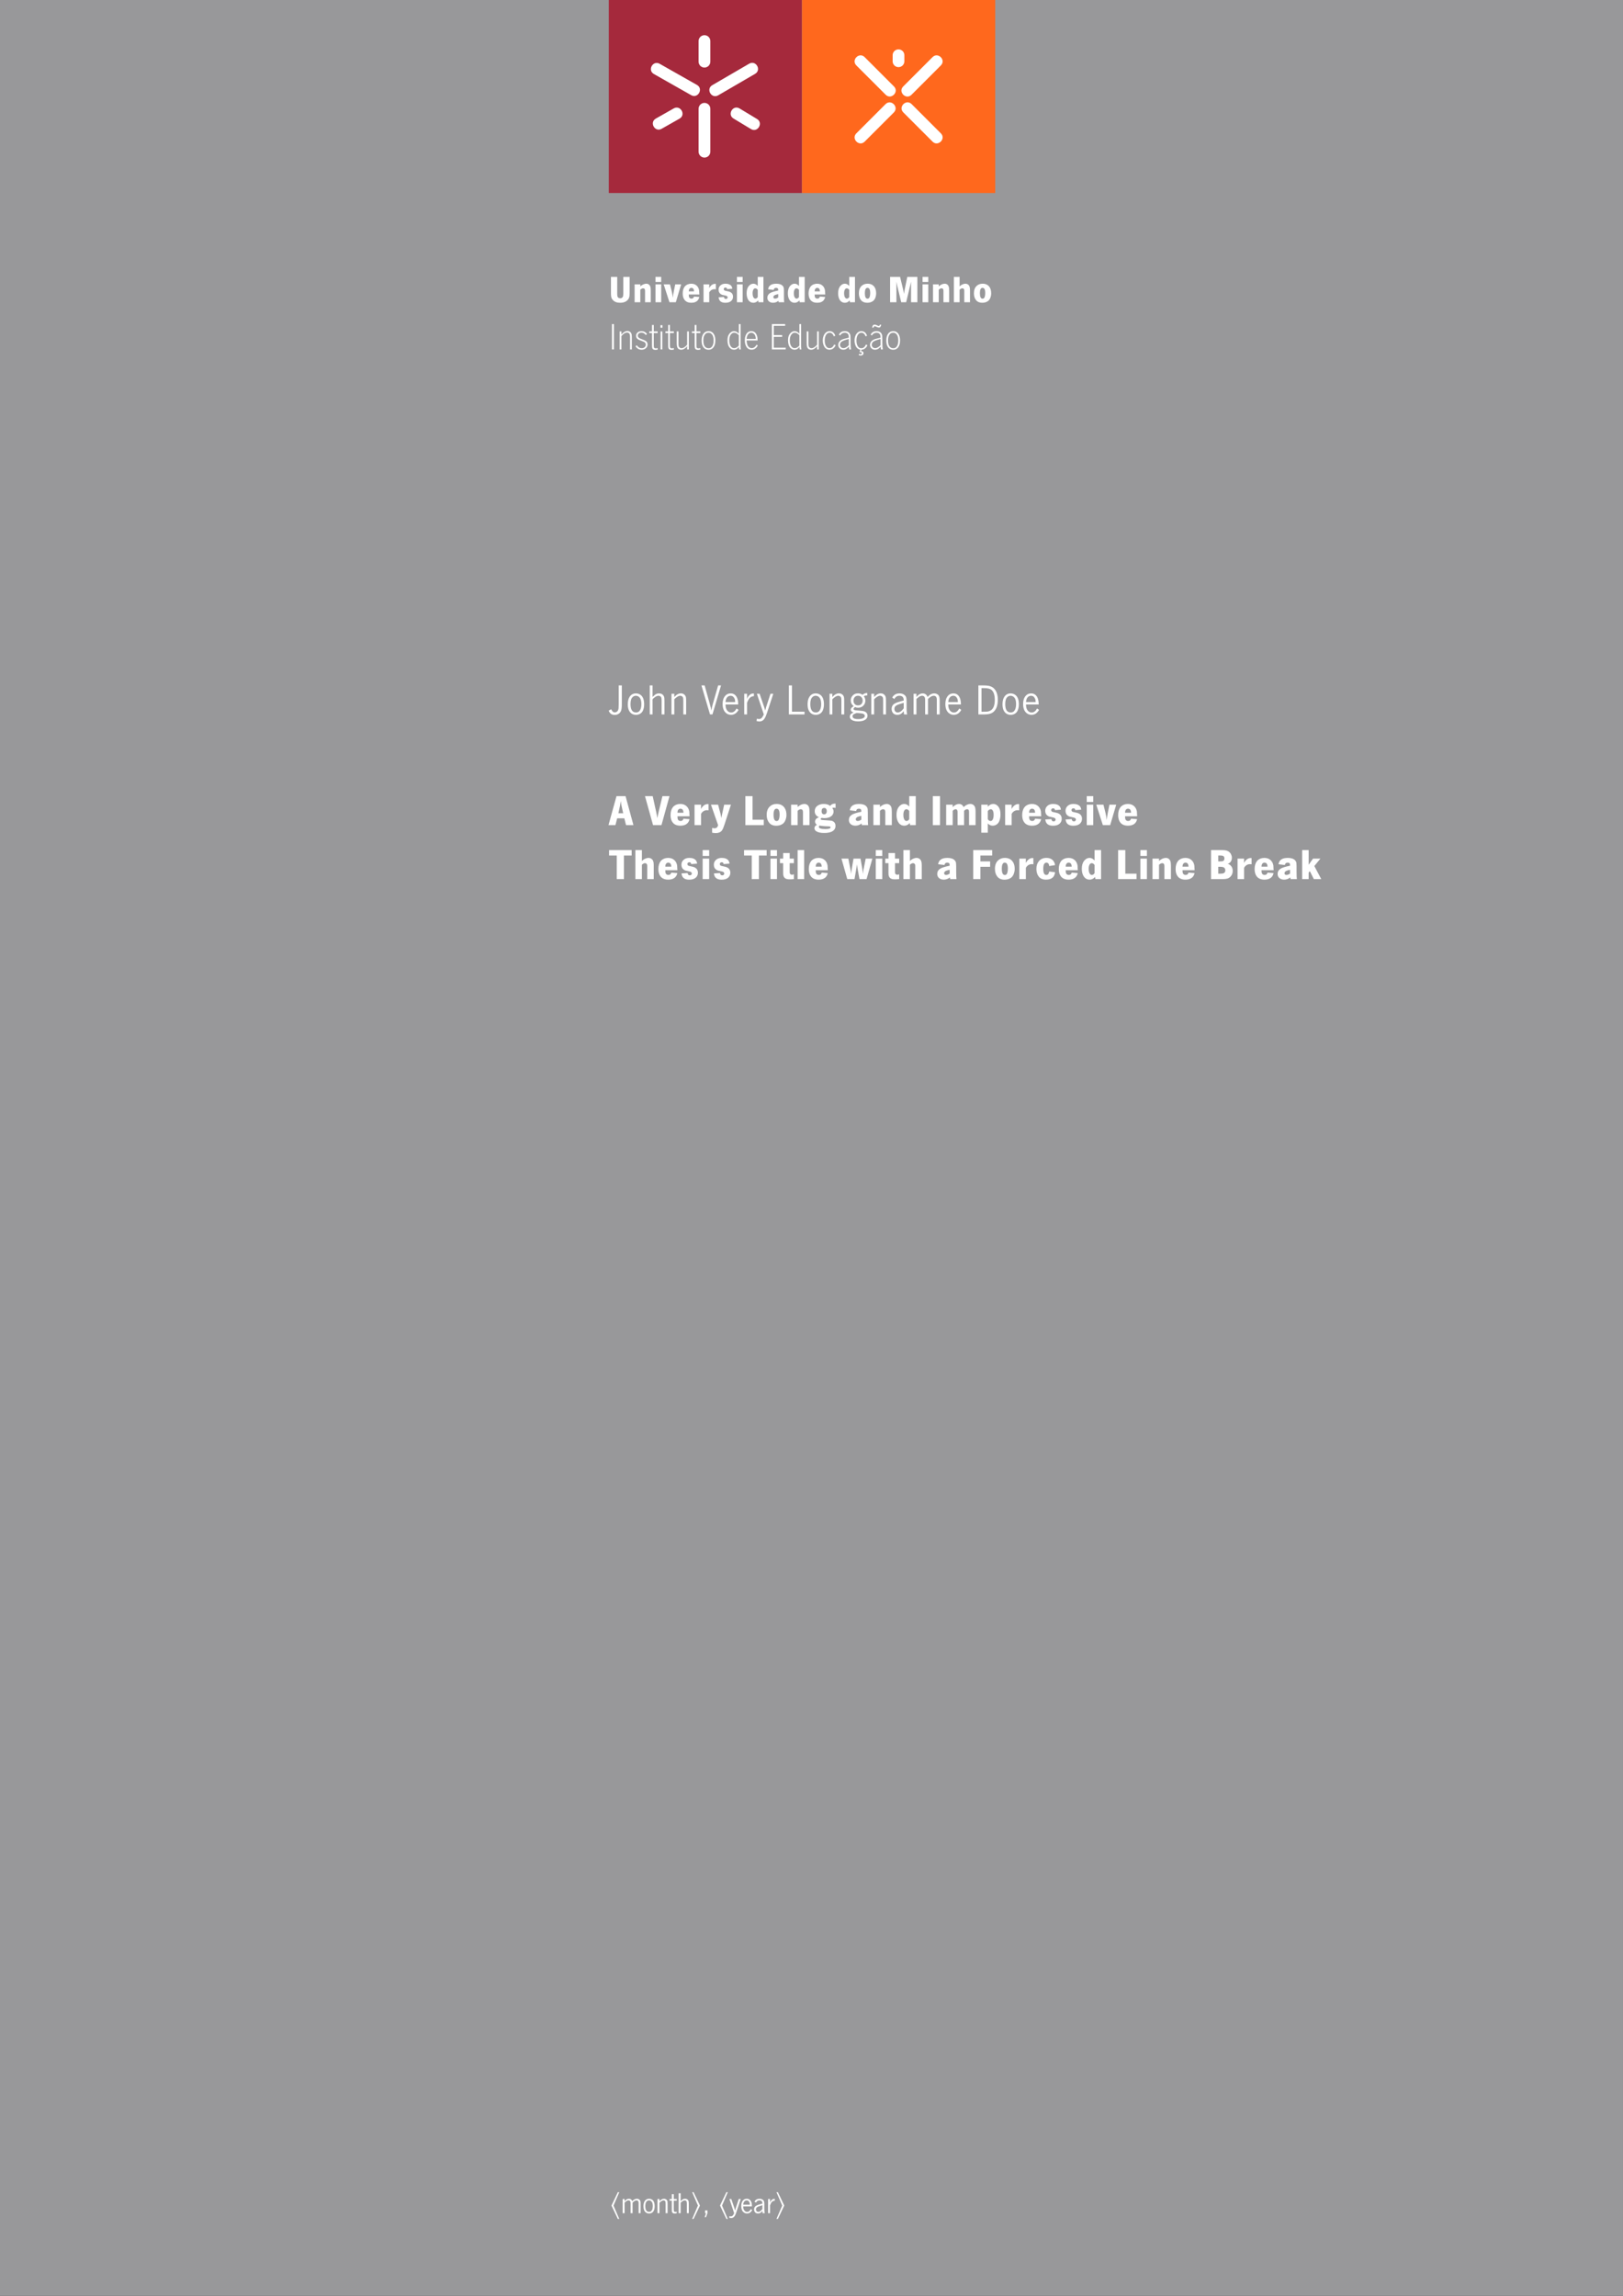 <?xml version="1.0" encoding="UTF-8"?>
<svg xmlns="http://www.w3.org/2000/svg" xmlns:xlink="http://www.w3.org/1999/xlink" width="595.28pt" height="841.89pt" viewBox="0 0 595.28 841.89" version="1.1">
<rect x="0" y="0" width="595.28" height="841.89" fill="#333333" stroke="none"/>
<defs>
<g>
<symbol overflow="visible" id="glyph0-0">
<path style="stroke:none;" d="M 0.344 0 L 0.344 -9.297 L 3.141 -9.297 L 3.141 0 Z M 2.797 -0.344 L 2.797 -8.953 L 0.688 -8.953 L 0.688 -0.344 Z M 2.797 -0.344 "/>
</symbol>
<symbol overflow="visible" id="glyph0-1">
<path style="stroke:none;" d="M 3.094 -9.297 L 3.094 -3.203 C 3.094 -2.648 3.129 -2.281 3.203 -2.094 C 3.367 -1.664 3.695 -1.453 4.188 -1.453 C 4.582 -1.453 4.883 -1.602 5.094 -1.906 C 5.25 -2.113 5.328 -2.547 5.328 -3.203 L 5.328 -9.297 L 7.641 -9.297 L 7.641 -3.203 C 7.641 -2.836 7.625 -2.531 7.594 -2.281 C 7.5 -1.52 7.133 -0.91 6.5 -0.453 C 5.926 -0.023 5.141 0.188 4.141 0.188 C 2.973 0.188 2.086 -0.148 1.484 -0.828 C 1.129 -1.211 0.922 -1.66 0.859 -2.172 C 0.816 -2.535 0.797 -2.969 0.797 -3.469 L 0.797 -9.297 Z M 3.094 -9.297 "/>
</symbol>
<symbol overflow="visible" id="glyph0-2">
<path style="stroke:none;" d="M 2.781 -6.562 L 2.781 -5.812 C 3.52 -6.469 4.258 -6.797 5 -6.797 C 5.375 -6.797 5.703 -6.676 5.984 -6.438 C 6.305 -6.176 6.5 -5.754 6.562 -5.172 C 6.594 -4.953 6.609 -4.633 6.609 -4.219 L 6.609 0 L 4.516 0 L 4.516 -4.219 C 4.516 -4.812 4.281 -5.109 3.812 -5.109 C 3.488 -5.109 3.145 -4.938 2.781 -4.594 L 2.781 0 L 0.688 0 L 0.688 -6.562 Z M 2.781 -6.562 "/>
</symbol>
<symbol overflow="visible" id="glyph0-3">
<path style="stroke:none;" d="M 2.781 -6.562 L 2.781 0 L 0.688 0 L 0.688 -6.562 Z M 2.781 -9.297 L 2.781 -7.438 L 0.688 -7.438 L 0.688 -9.297 Z M 2.781 -9.297 "/>
</symbol>
<symbol overflow="visible" id="glyph0-4">
<path style="stroke:none;" d="M 6.266 -6.562 L 4.312 0 L 1.969 0 L -0.141 -6.562 L 2.156 -6.562 L 2.828 -3.938 C 3.016 -3.133 3.148 -2.367 3.234 -1.641 C 3.273 -2.305 3.391 -3.113 3.578 -4.062 L 4.094 -6.562 Z M 6.266 -6.562 "/>
</symbol>
<symbol overflow="visible" id="glyph0-5">
<path style="stroke:none;" d="M 4.531 -2.078 L 6.484 -1.922 C 6.379 -1.473 6.211 -1.102 5.984 -0.812 C 5.473 -0.145 4.66 0.188 3.547 0.188 C 2.461 0.188 1.648 -0.145 1.109 -0.812 C 0.629 -1.406 0.391 -2.195 0.391 -3.188 C 0.391 -4.25 0.625 -5.086 1.094 -5.703 C 1.383 -6.086 1.766 -6.367 2.234 -6.547 C 2.641 -6.711 3.07 -6.797 3.531 -6.797 C 4.414 -6.797 5.117 -6.52 5.641 -5.969 C 6.047 -5.539 6.301 -5.004 6.406 -4.359 C 6.438 -4.203 6.469 -3.695 6.5 -2.844 L 2.609 -2.844 C 2.609 -2.332 2.66 -1.984 2.766 -1.797 C 2.941 -1.484 3.223 -1.328 3.609 -1.328 C 4.098 -1.328 4.406 -1.578 4.531 -2.078 Z M 2.609 -3.984 L 4.531 -3.984 C 4.531 -4.297 4.488 -4.551 4.406 -4.75 C 4.238 -5.102 3.957 -5.281 3.562 -5.281 C 3.238 -5.281 2.992 -5.133 2.828 -4.844 C 2.68 -4.625 2.609 -4.336 2.609 -3.984 Z M 2.609 -3.984 "/>
</symbol>
<symbol overflow="visible" id="glyph0-6">
<path style="stroke:none;" d="M 5.203 -6.734 L 5.203 -4.734 C 5.035 -4.773 4.879 -4.797 4.734 -4.797 C 4.234 -4.797 3.789 -4.648 3.406 -4.359 C 3.164 -4.18 2.957 -3.93 2.781 -3.609 L 2.781 0 L 0.688 0 L 0.688 -6.562 L 2.781 -6.562 L 2.781 -5.969 C 2.781 -5.969 2.781 -5.922 2.781 -5.828 C 2.77 -5.773 2.766 -5.719 2.766 -5.656 C 2.766 -5.594 2.77 -5.441 2.781 -5.203 C 2.969 -5.566 3.176 -5.859 3.406 -6.078 C 3.863 -6.523 4.363 -6.75 4.906 -6.75 C 4.957 -6.75 5.055 -6.742 5.203 -6.734 Z M 5.203 -6.734 "/>
</symbol>
<symbol overflow="visible" id="glyph0-7">
<path style="stroke:none;" d="M 5.453 -4.969 L 3.531 -4.812 C 3.488 -5.207 3.289 -5.406 2.938 -5.406 C 2.727 -5.406 2.562 -5.336 2.438 -5.203 C 2.352 -5.098 2.312 -4.977 2.312 -4.844 C 2.312 -4.57 2.445 -4.379 2.719 -4.266 C 2.789 -4.223 3.176 -4.133 3.875 -4 C 5.094 -3.758 5.703 -3.102 5.703 -2.031 C 5.703 -1.363 5.453 -0.82 4.953 -0.406 C 4.484 -0.008 3.789 0.188 2.875 0.188 C 1.363 0.188 0.547 -0.477 0.422 -1.812 L 2.375 -1.938 C 2.426 -1.445 2.664 -1.203 3.094 -1.203 C 3.344 -1.203 3.523 -1.289 3.641 -1.469 C 3.703 -1.57 3.734 -1.68 3.734 -1.797 C 3.734 -2.129 3.473 -2.348 2.953 -2.453 C 2.379 -2.566 1.988 -2.648 1.781 -2.703 C 1.582 -2.766 1.398 -2.852 1.234 -2.969 C 0.68 -3.332 0.406 -3.879 0.406 -4.609 C 0.406 -5.273 0.66 -5.816 1.172 -6.234 C 1.609 -6.609 2.195 -6.797 2.938 -6.797 C 3.938 -6.797 4.648 -6.523 5.078 -5.984 C 5.266 -5.742 5.391 -5.406 5.453 -4.969 Z M 5.453 -4.969 "/>
</symbol>
<symbol overflow="visible" id="glyph0-8">
<path style="stroke:none;" d="M 6.578 -9.297 L 6.578 0 L 4.75 0 L 4.656 -0.672 C 4.133 -0.098 3.551 0.188 2.906 0.188 C 2.031 0.188 1.363 -0.211 0.906 -1.016 C 0.57 -1.629 0.406 -2.383 0.406 -3.281 C 0.406 -4.258 0.598 -5.051 0.984 -5.656 C 1.18 -5.969 1.438 -6.227 1.75 -6.438 C 2.102 -6.676 2.484 -6.797 2.891 -6.797 C 3.484 -6.797 4.016 -6.516 4.484 -5.953 L 4.484 -9.297 Z M 4.484 -4.516 C 4.242 -4.898 3.938 -5.094 3.562 -5.094 C 3.32 -5.094 3.129 -4.992 2.984 -4.797 C 2.723 -4.473 2.594 -3.973 2.594 -3.297 C 2.594 -2.41 2.785 -1.801 3.172 -1.469 C 3.285 -1.375 3.43 -1.328 3.609 -1.328 C 3.961 -1.328 4.254 -1.523 4.484 -1.922 Z M 4.484 -4.516 "/>
</symbol>
<symbol overflow="visible" id="glyph0-9">
<path style="stroke:none;" d="M 2.703 -4.516 L 0.672 -4.766 C 0.754 -5.285 0.93 -5.688 1.203 -5.969 C 1.711 -6.52 2.523 -6.797 3.641 -6.797 C 4.734 -6.797 5.516 -6.547 5.984 -6.047 C 6.242 -5.773 6.395 -5.445 6.438 -5.062 C 6.457 -4.82 6.469 -4.492 6.469 -4.078 L 6.469 -2.391 C 6.469 -1.16 6.5 -0.363 6.562 0 L 4.547 0 L 4.469 -0.531 C 3.863 -0.051 3.207 0.188 2.5 0.188 C 1.875 0.188 1.375 0.031 1 -0.281 C 0.594 -0.625 0.391 -1.082 0.391 -1.656 C 0.391 -2.352 0.703 -2.91 1.328 -3.328 C 1.816 -3.648 2.781 -3.961 4.219 -4.266 L 4.375 -4.297 C 4.375 -4.379 4.375 -4.43 4.375 -4.453 C 4.375 -4.754 4.328 -4.957 4.234 -5.062 C 4.098 -5.207 3.883 -5.281 3.594 -5.281 C 3.082 -5.281 2.785 -5.023 2.703 -4.516 Z M 4.375 -2.969 C 4.031 -2.926 3.672 -2.832 3.297 -2.688 C 2.828 -2.508 2.594 -2.234 2.594 -1.859 C 2.594 -1.68 2.664 -1.539 2.812 -1.438 C 2.926 -1.363 3.066 -1.328 3.234 -1.328 C 3.586 -1.328 3.969 -1.473 4.375 -1.766 Z M 4.375 -2.969 "/>
</symbol>
<symbol overflow="visible" id="glyph0-10">
<path style="stroke:none;" d="M 3.594 -6.797 C 4.77 -6.797 5.641 -6.352 6.203 -5.469 C 6.555 -4.895 6.734 -4.16 6.734 -3.266 C 6.734 -2.68 6.625 -2.113 6.406 -1.562 C 6.188 -1.008 5.844 -0.594 5.375 -0.312 C 4.844 0.02 4.203 0.188 3.453 0.188 C 2.461 0.188 1.703 -0.133 1.172 -0.781 C 0.66 -1.414 0.406 -2.25 0.406 -3.281 C 0.406 -4.5 0.75 -5.414 1.438 -6.031 C 2 -6.539 2.719 -6.797 3.594 -6.797 Z M 3.562 -5.281 C 2.914 -5.281 2.594 -4.633 2.594 -3.344 C 2.594 -1.988 2.914 -1.312 3.562 -1.312 C 3.863 -1.312 4.082 -1.426 4.219 -1.656 C 4.438 -2.031 4.547 -2.625 4.547 -3.438 C 4.547 -4.664 4.219 -5.281 3.562 -5.281 Z M 3.562 -5.281 "/>
</symbol>
<symbol overflow="visible" id="glyph0-11">
<path style="stroke:none;" d="M 10.891 -9.297 L 10.891 0 L 8.578 0 L 8.578 -6.172 L 8.562 -6.547 C 8.562 -6.555 8.566 -6.766 8.578 -7.172 C 8.578 -7.254 8.578 -7.383 8.578 -7.562 C 8.547 -7.438 8.484 -7.16 8.391 -6.734 L 8.312 -6.391 L 6.781 0 L 4.969 0 L 3.469 -6.172 C 3.344 -6.742 3.254 -7.207 3.203 -7.562 L 3.203 0 L 0.891 0 L 0.891 -9.297 L 4.547 -9.297 L 5.688 -4.594 C 5.844 -3.938 5.938 -3.414 5.969 -3.031 C 6.008 -3.352 6.086 -3.812 6.203 -4.406 L 6.234 -4.594 L 7.188 -9.297 Z M 10.891 -9.297 "/>
</symbol>
<symbol overflow="visible" id="glyph0-12">
<path style="stroke:none;" d="M 2.781 -9.297 L 2.781 -5.797 C 2.969 -6.016 3.207 -6.203 3.5 -6.359 C 4.008 -6.648 4.477 -6.797 4.906 -6.797 C 5.301 -6.797 5.645 -6.68 5.938 -6.453 C 6.289 -6.18 6.5 -5.723 6.562 -5.078 C 6.582 -4.91 6.594 -4.672 6.594 -4.359 L 6.594 0 L 4.5 0 L 4.5 -4.203 C 4.5 -4.453 4.469 -4.633 4.406 -4.75 C 4.27 -4.988 4.062 -5.109 3.781 -5.109 C 3.445 -5.109 3.113 -4.93 2.781 -4.578 L 2.781 0 L 0.688 0 L 0.688 -9.297 Z M 2.781 -9.297 "/>
</symbol>
<symbol overflow="visible" id="glyph1-0">
<path style="stroke:none;" d="M 0.344 0 L 0.344 -9.297 L 3.141 -9.297 L 3.141 0 Z M 2.797 -0.344 L 2.797 -8.953 L 0.688 -8.953 L 0.688 -0.344 Z M 2.797 -0.344 "/>
</symbol>
<symbol overflow="visible" id="glyph1-1">
<path style="stroke:none;" d="M 1.875 -9.297 L 1.875 0 L 1.172 0 L 1.172 -9.297 Z M 1.875 -9.297 "/>
</symbol>
<symbol overflow="visible" id="glyph1-2">
<path style="stroke:none;" d="M 1.609 -6.609 L 1.609 -5.453 C 2.348 -6.328 3.086 -6.766 3.828 -6.766 C 4.223 -6.766 4.57 -6.629 4.875 -6.359 C 5.145 -6.129 5.312 -5.797 5.375 -5.359 C 5.406 -5.191 5.422 -4.953 5.422 -4.641 L 5.422 0 L 4.781 0 L 4.781 -4.609 C 4.781 -5.023 4.734 -5.352 4.641 -5.594 C 4.566 -5.801 4.422 -5.961 4.203 -6.078 C 4.047 -6.16 3.867 -6.203 3.672 -6.203 C 3.004 -6.203 2.316 -5.77 1.609 -4.906 L 1.609 0 L 0.969 0 L 0.969 -6.609 Z M 1.609 -6.609 "/>
</symbol>
<symbol overflow="visible" id="glyph1-3">
<path style="stroke:none;" d="M 4.625 -5.641 L 4.172 -5.297 C 3.723 -5.879 3.188 -6.172 2.562 -6.172 C 2.164 -6.172 1.844 -6.066 1.594 -5.859 C 1.344 -5.641 1.219 -5.375 1.219 -5.062 C 1.219 -4.688 1.414 -4.379 1.812 -4.141 C 2.02 -4.016 2.391 -3.859 2.922 -3.672 C 3.598 -3.422 4.051 -3.203 4.281 -3.016 C 4.633 -2.711 4.812 -2.312 4.812 -1.812 C 4.812 -1.281 4.609 -0.828 4.203 -0.453 C 3.797 -0.078 3.258 0.109 2.594 0.109 C 1.664 0.109 0.926 -0.328 0.375 -1.203 L 0.875 -1.516 C 1.332 -0.805 1.926 -0.453 2.656 -0.453 C 3.156 -0.453 3.551 -0.609 3.844 -0.922 C 4.062 -1.172 4.172 -1.453 4.172 -1.766 C 4.172 -2.047 4.082 -2.285 3.906 -2.484 C 3.738 -2.68 3.359 -2.879 2.766 -3.078 C 2.016 -3.328 1.473 -3.582 1.141 -3.844 C 0.773 -4.133 0.594 -4.52 0.594 -5 C 0.594 -5.5 0.789 -5.914 1.188 -6.25 C 1.551 -6.551 2.023 -6.703 2.609 -6.703 C 3.43 -6.703 4.102 -6.348 4.625 -5.641 Z M 4.625 -5.641 "/>
</symbol>
<symbol overflow="visible" id="glyph1-4">
<path style="stroke:none;" d="M 1.797 -8.984 L 1.797 -6.609 L 3.234 -6.609 L 3.234 -6.016 L 1.797 -6.016 L 1.797 -1.594 C 1.805 -1.102 1.832 -0.812 1.875 -0.719 C 1.988 -0.5 2.211 -0.391 2.547 -0.391 C 2.68 -0.391 2.91 -0.422 3.234 -0.484 L 3.234 0.062 C 2.848 0.125 2.57 0.156 2.406 0.156 C 1.895 0.156 1.547 0.02 1.359 -0.25 C 1.266 -0.395 1.203 -0.641 1.172 -0.984 C 1.16 -1.172 1.156 -1.414 1.156 -1.719 L 1.156 -6.016 L 0.141 -6.016 L 0.141 -6.609 L 1.156 -6.609 L 1.156 -8.984 Z M 1.797 -8.984 "/>
</symbol>
<symbol overflow="visible" id="glyph1-5">
<path style="stroke:none;" d="M 1.609 -6.609 L 1.609 0 L 0.969 0 L 0.969 -6.609 Z M 1.641 -8.906 L 1.641 -7.969 L 0.938 -7.969 L 0.938 -8.906 Z M 1.641 -8.906 "/>
</symbol>
<symbol overflow="visible" id="glyph1-6">
<path style="stroke:none;" d="M 5.406 -6.609 L 5.406 0 L 4.781 0 L 4.781 -1.188 C 4.082 -0.32 3.348 0.109 2.578 0.109 C 2.203 0.109 1.867 0 1.578 -0.219 C 1.273 -0.445 1.086 -0.852 1.016 -1.438 C 0.984 -1.645 0.969 -1.906 0.969 -2.219 L 0.969 -6.609 L 1.609 -6.609 L 1.609 -2.109 C 1.609 -1.742 1.633 -1.453 1.688 -1.234 C 1.738 -1.016 1.852 -0.832 2.031 -0.688 C 2.219 -0.531 2.438 -0.453 2.688 -0.453 C 3.363 -0.453 4.062 -0.879 4.781 -1.734 L 4.781 -6.609 Z M 5.406 -6.609 "/>
</symbol>
<symbol overflow="visible" id="glyph1-7">
<path style="stroke:none;" d="M 3.047 -6.703 C 3.922 -6.703 4.586 -6.301 5.047 -5.5 C 5.367 -4.957 5.531 -4.219 5.531 -3.281 C 5.531 -2 5.191 -1.047 4.516 -0.422 C 4.129 -0.066 3.633 0.109 3.031 0.109 C 2.133 0.109 1.453 -0.273 0.984 -1.047 C 0.648 -1.609 0.484 -2.348 0.484 -3.266 C 0.484 -4.336 0.719 -5.188 1.188 -5.812 C 1.645 -6.406 2.266 -6.703 3.047 -6.703 Z M 3.031 -6.141 C 2.32 -6.141 1.801 -5.797 1.469 -5.109 C 1.238 -4.648 1.125 -4.035 1.125 -3.266 C 1.125 -2.379 1.281 -1.691 1.594 -1.203 C 1.926 -0.691 2.406 -0.438 3.031 -0.438 C 3.477 -0.438 3.832 -0.566 4.094 -0.828 C 4.625 -1.336 4.891 -2.16 4.891 -3.297 C 4.891 -4.453 4.609 -5.273 4.047 -5.766 C 3.773 -6.016 3.438 -6.141 3.031 -6.141 Z M 3.031 -6.141 "/>
</symbol>
<symbol overflow="visible" id="glyph1-8">
<path style="stroke:none;" d="M 5.281 -9.297 L 5.281 -1.656 C 5.27 -0.977 5.301 -0.426 5.375 0 L 4.781 0 C 4.77 -0.051 4.75 -0.188 4.719 -0.406 C 4.707 -0.477 4.691 -0.641 4.672 -0.891 C 4.473 -0.66 4.285 -0.473 4.109 -0.328 C 3.742 -0.047 3.336 0.094 2.891 0.094 C 2.305 0.094 1.812 -0.109 1.406 -0.516 C 0.789 -1.129 0.484 -2.078 0.484 -3.359 C 0.484 -4.223 0.648 -4.93 0.984 -5.484 C 1.18 -5.816 1.438 -6.094 1.75 -6.312 C 2.113 -6.57 2.5 -6.703 2.906 -6.703 C 3.52 -6.703 4.098 -6.395 4.641 -5.781 L 4.641 -9.297 Z M 4.641 -5.219 C 4.098 -5.832 3.539 -6.141 2.969 -6.141 C 2.551 -6.141 2.191 -5.984 1.891 -5.672 C 1.379 -5.141 1.125 -4.363 1.125 -3.344 C 1.125 -2.207 1.406 -1.367 1.969 -0.828 C 2.219 -0.586 2.535 -0.469 2.922 -0.469 C 3.316 -0.469 3.711 -0.613 4.109 -0.906 C 4.305 -1.051 4.484 -1.223 4.641 -1.422 Z M 4.641 -5.219 "/>
</symbol>
<symbol overflow="visible" id="glyph1-9">
<path style="stroke:none;" d="M 5.172 -3.297 L 1.125 -3.297 C 1.188 -2.336 1.359 -1.648 1.641 -1.234 C 1.992 -0.723 2.445 -0.469 3 -0.469 C 3.582 -0.469 4.086 -0.75 4.516 -1.312 C 4.598 -1.426 4.691 -1.57 4.797 -1.75 L 5.25 -1.453 C 5.102 -1.203 4.961 -0.988 4.828 -0.812 C 4.359 -0.207 3.742 0.094 2.984 0.094 C 2.004 0.094 1.301 -0.379 0.875 -1.328 C 0.613 -1.898 0.484 -2.562 0.484 -3.312 C 0.484 -4.102 0.602 -4.758 0.844 -5.281 C 1.27 -6.227 1.945 -6.703 2.875 -6.703 C 3.852 -6.703 4.535 -6.16 4.922 -5.078 C 5.086 -4.617 5.172 -4.023 5.172 -3.297 Z M 1.125 -3.875 L 4.516 -3.875 C 4.484 -4.363 4.395 -4.789 4.25 -5.156 C 4.113 -5.445 3.922 -5.688 3.672 -5.875 C 3.441 -6.051 3.176 -6.141 2.875 -6.141 C 2.219 -6.141 1.723 -5.773 1.391 -5.047 C 1.242 -4.711 1.156 -4.32 1.125 -3.875 Z M 1.125 -3.875 "/>
</symbol>
<symbol overflow="visible" id="glyph1-10">
<path style="stroke:none;" d="M 1.172 -9.297 L 6.047 -9.297 L 6.047 -8.672 L 1.875 -8.672 L 1.875 -5.266 L 4.938 -5.266 L 4.938 -4.625 L 1.875 -4.625 L 1.875 -0.641 L 6.25 -0.641 L 6.25 0 L 1.172 0 Z M 1.172 -9.297 "/>
</symbol>
<symbol overflow="visible" id="glyph1-11">
<path style="stroke:none;" d="M 5.078 -5.016 L 4.5 -4.828 C 4.426 -5.078 4.32 -5.297 4.188 -5.484 C 3.883 -5.922 3.492 -6.141 3.016 -6.141 C 2.41 -6.141 1.941 -5.832 1.609 -5.219 C 1.328 -4.688 1.188 -4.031 1.188 -3.25 C 1.188 -2.57 1.301 -1.984 1.531 -1.484 C 1.832 -0.805 2.316 -0.469 2.984 -0.469 C 3.535 -0.469 3.992 -0.734 4.359 -1.266 C 4.453 -1.398 4.555 -1.582 4.672 -1.812 L 5.203 -1.547 C 5.066 -1.234 4.895 -0.957 4.688 -0.719 C 4.227 -0.176 3.66 0.094 2.984 0.094 C 2.098 0.094 1.438 -0.305 1 -1.109 C 0.656 -1.734 0.484 -2.453 0.484 -3.266 C 0.484 -4.148 0.68 -4.922 1.078 -5.578 C 1.285 -5.922 1.551 -6.191 1.875 -6.391 C 2.219 -6.598 2.594 -6.703 3 -6.703 C 3.633 -6.703 4.148 -6.469 4.547 -6 C 4.766 -5.738 4.941 -5.41 5.078 -5.016 Z M 5.078 -5.016 "/>
</symbol>
<symbol overflow="visible" id="glyph1-12">
<path style="stroke:none;" d="M 1.266 -5.125 L 0.797 -5.422 C 1.234 -6.273 1.961 -6.703 2.984 -6.703 C 3.484 -6.703 3.914 -6.582 4.281 -6.344 C 4.695 -6.062 4.945 -5.625 5.031 -5.031 C 5.062 -4.852 5.078 -4.508 5.078 -4 L 5.078 -2.391 C 5.086 -1.285 5.145 -0.488 5.25 0 L 4.609 0 C 4.547 -0.27 4.5 -0.609 4.469 -1.016 C 4.238 -0.773 4.031 -0.578 3.844 -0.422 C 3.426 -0.078 2.953 0.094 2.422 0.094 C 1.848 0.094 1.395 -0.082 1.062 -0.438 C 0.738 -0.758 0.578 -1.172 0.578 -1.672 C 0.578 -2.672 1.219 -3.391 2.5 -3.828 C 2.852 -3.941 3.348 -4.066 3.984 -4.203 C 4.211 -4.254 4.363 -4.289 4.438 -4.312 C 4.438 -4.883 4.363 -5.289 4.219 -5.531 C 3.969 -5.938 3.547 -6.141 2.953 -6.141 C 2.484 -6.141 2.078 -5.992 1.734 -5.703 C 1.547 -5.555 1.391 -5.363 1.266 -5.125 Z M 4.438 -3.844 C 3.738 -3.676 3.148 -3.5 2.672 -3.312 C 2.234 -3.145 1.91 -2.973 1.703 -2.797 C 1.367 -2.504 1.203 -2.133 1.203 -1.688 C 1.203 -1.363 1.312 -1.086 1.531 -0.859 C 1.781 -0.598 2.086 -0.469 2.453 -0.469 C 3.098 -0.469 3.758 -0.832 4.438 -1.562 Z M 4.438 -3.844 "/>
</symbol>
<symbol overflow="visible" id="glyph1-13">
<path style="stroke:none;" d="M 5.078 -5 L 4.5 -4.828 C 4.426 -5.078 4.32 -5.297 4.188 -5.484 C 3.875 -5.922 3.477 -6.141 3 -6.141 C 2.406 -6.141 1.941 -5.828 1.609 -5.203 C 1.328 -4.68 1.188 -4.023 1.188 -3.234 C 1.188 -2.547 1.301 -1.953 1.531 -1.453 C 1.832 -0.773 2.312 -0.438 2.969 -0.438 C 3.707 -0.438 4.273 -0.895 4.672 -1.812 L 5.203 -1.547 C 5.016 -1.078 4.719 -0.68 4.312 -0.359 C 3.945 -0.055 3.52 0.094 3.031 0.094 L 2.859 0.641 C 2.941 0.641 3.008 0.641 3.062 0.641 C 3.27 0.641 3.441 0.711 3.578 0.859 C 3.711 0.992 3.781 1.164 3.781 1.375 C 3.781 1.602 3.707 1.785 3.562 1.922 C 3.352 2.129 3.082 2.234 2.75 2.234 C 2.5 2.234 2.25 2.172 2 2.047 L 2.125 1.609 C 2.301 1.703 2.477 1.75 2.656 1.75 C 2.844 1.75 2.984 1.691 3.078 1.578 C 3.129 1.516 3.156 1.445 3.156 1.375 C 3.156 1.289 3.125 1.219 3.062 1.156 C 2.969 1.051 2.832 1 2.656 1 C 2.539 1 2.422 1.035 2.297 1.109 L 2.609 0.094 C 2.141 0.02 1.738 -0.188 1.406 -0.531 C 1.082 -0.863 0.844 -1.305 0.688 -1.859 C 0.551 -2.285 0.484 -2.75 0.484 -3.25 C 0.484 -4.156 0.68 -4.926 1.078 -5.562 C 1.285 -5.906 1.551 -6.18 1.875 -6.391 C 2.219 -6.598 2.594 -6.703 3 -6.703 C 3.625 -6.703 4.141 -6.469 4.547 -6 C 4.754 -5.75 4.93 -5.414 5.078 -5 Z M 5.078 -5 "/>
</symbol>
<symbol overflow="visible" id="glyph1-14">
<path style="stroke:none;" d="M 1.266 -5.125 L 0.797 -5.422 C 1.234 -6.273 1.961 -6.703 2.984 -6.703 C 3.484 -6.703 3.914 -6.582 4.281 -6.344 C 4.695 -6.062 4.945 -5.625 5.031 -5.031 C 5.062 -4.852 5.078 -4.508 5.078 -4 L 5.078 -2.391 C 5.086 -1.285 5.145 -0.488 5.25 0 L 4.609 0 C 4.547 -0.27 4.5 -0.609 4.469 -1.016 C 4.238 -0.773 4.031 -0.578 3.844 -0.422 C 3.426 -0.078 2.953 0.094 2.422 0.094 C 1.848 0.094 1.395 -0.082 1.062 -0.438 C 0.738 -0.758 0.578 -1.172 0.578 -1.672 C 0.578 -2.672 1.219 -3.391 2.5 -3.828 C 2.852 -3.941 3.348 -4.066 3.984 -4.203 C 4.211 -4.254 4.363 -4.289 4.438 -4.312 C 4.438 -4.883 4.363 -5.289 4.219 -5.531 C 3.969 -5.938 3.547 -6.141 2.953 -6.141 C 2.484 -6.141 2.078 -5.992 1.734 -5.703 C 1.547 -5.555 1.391 -5.363 1.266 -5.125 Z M 4.438 -3.844 C 3.738 -3.676 3.148 -3.5 2.672 -3.312 C 2.234 -3.145 1.91 -2.973 1.703 -2.797 C 1.367 -2.504 1.203 -2.133 1.203 -1.688 C 1.203 -1.363 1.312 -1.086 1.531 -0.859 C 1.781 -0.598 2.086 -0.469 2.453 -0.469 C 3.098 -0.469 3.758 -0.832 4.438 -1.562 Z M 4.672 -9.094 C 4.555 -8.383 4.281 -8.031 3.844 -8.031 C 3.602 -8.031 3.301 -8.117 2.938 -8.297 C 2.625 -8.441 2.414 -8.516 2.312 -8.516 C 2.062 -8.516 1.906 -8.344 1.844 -8 L 1.359 -8 C 1.422 -8.727 1.723 -9.094 2.266 -9.094 C 2.453 -9.094 2.672 -9.039 2.922 -8.938 C 3.305 -8.758 3.516 -8.664 3.547 -8.656 C 3.609 -8.633 3.676 -8.625 3.75 -8.625 C 3.969 -8.625 4.117 -8.781 4.203 -9.094 Z M 4.672 -9.094 "/>
</symbol>
<symbol overflow="visible" id="glyph2-0">
<path style="stroke:none;" d="M 0.391 0 L 0.391 -10.625 L 3.594 -10.625 L 3.594 0 Z M 3.188 -0.391 L 3.188 -10.219 L 0.797 -10.219 L 0.797 -0.391 Z M 3.188 -0.391 "/>
</symbol>
<symbol overflow="visible" id="glyph2-1">
<path style="stroke:none;" d="M 4.781 -10.625 L 4.781 -3.641 C 4.781 -2.504 4.676 -1.707 4.469 -1.25 C 4.289 -0.832 4.02 -0.5 3.656 -0.25 C 3.219 0.039 2.719 0.188 2.156 0.188 C 1.426 0.188 0.859 -0.051 0.453 -0.531 C 0.273 -0.738 0.109 -1.016 -0.047 -1.359 L 0.875 -1.906 C 0.906 -1.844 0.93 -1.785 0.953 -1.734 C 1.191 -1.297 1.41 -1.02 1.609 -0.906 C 1.785 -0.801 1.977 -0.75 2.188 -0.75 C 2.594 -0.75 2.926 -0.898 3.188 -1.203 C 3.414 -1.453 3.551 -1.82 3.594 -2.312 C 3.613 -2.531 3.629 -3.031 3.641 -3.812 L 3.641 -10.625 Z M 4.781 -10.625 "/>
</symbol>
<symbol overflow="visible" id="glyph2-2">
<path style="stroke:none;" d="M 3.5 -7.703 C 4.258 -7.703 4.898 -7.461 5.422 -6.984 C 6.148 -6.316 6.516 -5.219 6.516 -3.688 C 6.516 -2.801 6.359 -2.023 6.047 -1.359 C 5.859 -0.953 5.586 -0.625 5.234 -0.375 C 4.742 -0.02 4.172 0.156 3.516 0.156 C 2.879 0.156 2.32 -0.016 1.844 -0.359 C 0.957 -1.004 0.516 -2.125 0.516 -3.719 C 0.516 -4.895 0.754 -5.828 1.234 -6.516 C 1.773 -7.305 2.531 -7.703 3.5 -7.703 Z M 3.5 -6.844 C 3.062 -6.844 2.672 -6.691 2.328 -6.391 C 1.785 -5.922 1.516 -5.055 1.516 -3.797 C 1.516 -2.816 1.672 -2.062 1.984 -1.531 C 2.117 -1.301 2.312 -1.109 2.562 -0.953 C 2.852 -0.785 3.164 -0.703 3.5 -0.703 C 4.27 -0.703 4.816 -1.066 5.141 -1.797 C 5.379 -2.336 5.5 -2.988 5.5 -3.75 C 5.5 -4.613 5.367 -5.301 5.109 -5.812 C 4.953 -6.125 4.727 -6.375 4.438 -6.562 C 4.145 -6.75 3.832 -6.844 3.5 -6.844 Z M 3.5 -6.844 "/>
</symbol>
<symbol overflow="visible" id="glyph2-3">
<path style="stroke:none;" d="M 2.047 -10.625 L 2.047 -6.406 C 2.41 -6.758 2.707 -7.023 2.938 -7.203 C 3.363 -7.535 3.859 -7.703 4.422 -7.703 C 5.16 -7.703 5.703 -7.441 6.047 -6.922 C 6.234 -6.641 6.344 -6.312 6.375 -5.938 C 6.395 -5.664 6.406 -5.348 6.406 -4.984 L 6.406 0 L 5.375 0 L 5.375 -4.984 C 5.375 -5.586 5.328 -6.004 5.234 -6.234 C 5.172 -6.398 5.039 -6.547 4.844 -6.672 C 4.656 -6.785 4.453 -6.844 4.234 -6.844 C 3.785 -6.844 3.285 -6.625 2.734 -6.188 C 2.461 -5.988 2.234 -5.77 2.047 -5.531 L 2.047 0 L 1.016 0 L 1.016 -10.625 Z M 2.047 -10.625 "/>
</symbol>
<symbol overflow="visible" id="glyph2-4">
<path style="stroke:none;" d="M 2.047 -7.562 L 2.047 -6.359 C 2.805 -7.266 3.617 -7.719 4.484 -7.719 C 4.941 -7.719 5.348 -7.578 5.703 -7.297 C 6.035 -7.023 6.242 -6.656 6.328 -6.188 C 6.367 -5.938 6.391 -5.531 6.391 -4.969 L 6.391 0 L 5.359 0 L 5.359 -4.969 C 5.359 -5.508 5.332 -5.879 5.281 -6.078 C 5.219 -6.297 5.086 -6.477 4.891 -6.625 C 4.691 -6.77 4.469 -6.844 4.219 -6.844 C 3.633 -6.844 2.91 -6.414 2.047 -5.562 L 2.047 0 L 1.016 0 L 1.016 -7.562 Z M 2.047 -7.562 "/>
</symbol>
<symbol overflow="visible" id="glyph2-5">
<path style="stroke:none;" d="M 1.219 -10.625 L 3.062 -4.031 C 3.375 -2.906 3.586 -2.031 3.703 -1.406 C 3.754 -1.82 3.812 -2.176 3.875 -2.469 C 3.906 -2.594 4.016 -3.02 4.203 -3.75 L 4.281 -4.031 L 6.172 -10.625 L 7.234 -10.625 L 4.094 0 L 3.188 0 L 0.047 -10.625 Z M 1.219 -10.625 "/>
</symbol>
<symbol overflow="visible" id="glyph2-6">
<path style="stroke:none;" d="M 5.625 -2.172 L 6.359 -1.672 C 6.191 -1.348 5.988 -1.055 5.75 -0.797 C 5.156 -0.16 4.445 0.156 3.625 0.156 C 2.938 0.156 2.328 -0.055 1.797 -0.484 C 0.941 -1.172 0.516 -2.289 0.516 -3.844 C 0.516 -5.07 0.82 -6.051 1.438 -6.781 C 1.945 -7.395 2.625 -7.703 3.469 -7.703 C 4.633 -7.703 5.445 -7.086 5.906 -5.859 C 6.113 -5.305 6.223 -4.566 6.234 -3.641 L 1.578 -3.641 C 1.578 -2.66 1.789 -1.914 2.219 -1.406 C 2.613 -0.926 3.094 -0.688 3.656 -0.688 C 4.281 -0.688 4.812 -0.984 5.25 -1.578 C 5.344 -1.703 5.469 -1.898 5.625 -2.172 Z M 1.578 -4.516 L 5.125 -4.516 C 5.125 -5.023 5.039 -5.461 4.875 -5.828 C 4.562 -6.504 4.086 -6.844 3.453 -6.844 C 2.973 -6.844 2.555 -6.66 2.203 -6.297 C 1.848 -5.91 1.641 -5.316 1.578 -4.516 Z M 1.578 -4.516 "/>
</symbol>
<symbol overflow="visible" id="glyph2-7">
<path style="stroke:none;" d="M 4.562 -7.672 L 4.562 -6.688 C 3.938 -6.656 3.426 -6.441 3.031 -6.047 C 2.664 -5.66 2.336 -5.055 2.047 -4.234 L 2.047 0 L 1.016 0 L 1.016 -7.562 L 2.047 -7.562 L 2.047 -5.594 C 2.254 -6.375 2.703 -6.988 3.391 -7.438 C 3.68 -7.602 4.07 -7.68 4.562 -7.672 Z M 4.562 -7.672 "/>
</symbol>
<symbol overflow="visible" id="glyph2-8">
<path style="stroke:none;" d="M 6.078 -7.562 L 3.75 -0.484 C 3.477 0.348 3.191 1.008 2.891 1.5 C 2.422 2.227 1.781 2.594 0.969 2.594 C 0.738 2.594 0.398 2.547 -0.047 2.453 L 0.062 1.547 C 0.383 1.648 0.633 1.703 0.812 1.703 C 1.301 1.703 1.695 1.492 2 1.078 C 2.195 0.805 2.395 0.445 2.594 0 L 0.062 -7.562 L 1.062 -7.562 L 2.75 -2.625 C 2.895 -2.207 3.016 -1.812 3.109 -1.438 C 3.16 -1.656 3.25 -1.969 3.375 -2.375 L 3.438 -2.625 L 5.047 -7.562 Z M 6.078 -7.562 "/>
</symbol>
<symbol overflow="visible" id="glyph2-9">
<path style="stroke:none;" d="M 2.359 -10.625 L 2.359 -0.984 L 6.969 -0.984 L 6.969 0 L 1.219 0 L 1.219 -10.625 Z M 2.359 -10.625 "/>
</symbol>
<symbol overflow="visible" id="glyph2-10">
<path style="stroke:none;" d="M 6.875 -7.859 L 6.875 -6.938 C 6.789 -6.945 6.738 -6.953 6.719 -6.953 C 6.301 -6.953 5.93 -6.863 5.609 -6.688 C 5.984 -6.188 6.172 -5.629 6.172 -5.016 C 6.172 -4.359 5.957 -3.789 5.531 -3.312 C 5.031 -2.738 4.363 -2.453 3.531 -2.453 C 3.145 -2.453 2.758 -2.535 2.375 -2.703 C 2.32 -2.648 2.285 -2.613 2.266 -2.594 C 2.055 -2.406 1.938 -2.281 1.906 -2.219 C 1.852 -2.145 1.828 -2.07 1.828 -2 C 1.828 -1.844 1.895 -1.734 2.031 -1.672 C 2.219 -1.566 2.473 -1.504 2.797 -1.484 C 3.273 -1.441 3.711 -1.406 4.109 -1.375 C 5.035 -1.312 5.676 -1.191 6.031 -1.016 C 6.656 -0.703 6.969 -0.219 6.969 0.438 C 6.969 1.176 6.602 1.734 5.875 2.109 C 5.289 2.41 4.504 2.562 3.516 2.562 C 2.254 2.562 1.352 2.273 0.812 1.703 C 0.594 1.473 0.484 1.188 0.484 0.844 C 0.484 0.133 0.957 -0.383 1.906 -0.719 C 1.676 -0.758 1.484 -0.832 1.328 -0.938 C 0.992 -1.156 0.828 -1.426 0.828 -1.75 C 0.828 -2.02 0.961 -2.285 1.234 -2.547 C 1.359 -2.672 1.582 -2.828 1.906 -3.016 C 1.188 -3.566 0.828 -4.266 0.828 -5.109 C 0.828 -5.867 1.086 -6.5 1.609 -7 C 2.086 -7.477 2.711 -7.719 3.484 -7.719 C 4.117 -7.719 4.672 -7.539 5.141 -7.188 C 5.66 -7.633 6.238 -7.859 6.875 -7.859 Z M 3.5 -6.844 C 2.945 -6.844 2.516 -6.645 2.203 -6.25 C 1.953 -5.926 1.828 -5.523 1.828 -5.047 C 1.828 -4.492 1.992 -4.062 2.328 -3.75 C 2.641 -3.457 3.023 -3.312 3.484 -3.312 C 4.109 -3.312 4.57 -3.535 4.875 -3.984 C 5.082 -4.305 5.188 -4.664 5.188 -5.062 C 5.188 -5.656 4.992 -6.113 4.609 -6.438 C 4.297 -6.707 3.926 -6.844 3.5 -6.844 Z M 2.922 -0.5 C 2.336 -0.289 1.957 -0.117 1.781 0.016 C 1.582 0.172 1.484 0.395 1.484 0.688 C 1.484 1.375 2.164 1.719 3.531 1.719 C 4.551 1.719 5.27 1.535 5.688 1.172 C 5.875 1.004 5.969 0.797 5.969 0.547 C 5.969 0.066 5.609 -0.234 4.891 -0.359 C 4.609 -0.398 4.188 -0.441 3.625 -0.484 C 3.188 -0.504 2.953 -0.508 2.922 -0.5 Z M 2.922 -0.5 "/>
</symbol>
<symbol overflow="visible" id="glyph2-11">
<path style="stroke:none;" d="M 1.516 -5.641 L 0.703 -6.172 C 1.273 -7.191 2.172 -7.703 3.391 -7.703 C 4.191 -7.703 4.832 -7.484 5.312 -7.047 C 5.602 -6.785 5.789 -6.473 5.875 -6.109 C 5.945 -5.797 5.984 -5.414 5.984 -4.969 L 5.984 -2 C 5.984 -1.195 6.051 -0.531 6.188 0 L 5.062 0 C 5.008 -0.25 4.969 -0.648 4.938 -1.203 C 4.645 -0.848 4.395 -0.582 4.188 -0.406 C 3.75 -0.031 3.219 0.156 2.594 0.156 C 1.957 0.156 1.453 -0.035 1.078 -0.422 C 0.691 -0.828 0.5 -1.352 0.5 -2 C 0.5 -2.906 0.879 -3.57 1.641 -4 C 2.148 -4.289 2.914 -4.566 3.938 -4.828 C 4.082 -4.867 4.414 -4.957 4.938 -5.094 C 4.926 -5.539 4.875 -5.867 4.781 -6.078 C 4.676 -6.316 4.504 -6.504 4.266 -6.641 C 4.016 -6.773 3.723 -6.844 3.391 -6.844 C 2.535 -6.844 1.91 -6.441 1.516 -5.641 Z M 4.938 -4.25 C 3.852 -3.938 3.133 -3.707 2.781 -3.562 C 2.289 -3.352 1.957 -3.125 1.781 -2.875 C 1.602 -2.645 1.516 -2.367 1.516 -2.047 C 1.516 -1.586 1.66 -1.227 1.953 -0.969 C 2.16 -0.789 2.414 -0.703 2.719 -0.703 C 3.469 -0.703 4.207 -1.211 4.938 -2.234 Z M 4.938 -4.25 "/>
</symbol>
<symbol overflow="visible" id="glyph2-12">
<path style="stroke:none;" d="M 2.047 -7.562 L 2.047 -6.391 C 2.348 -6.734 2.629 -7.004 2.891 -7.203 C 3.348 -7.535 3.844 -7.703 4.375 -7.703 C 4.926 -7.703 5.379 -7.508 5.734 -7.125 C 5.91 -6.926 6.039 -6.68 6.125 -6.391 C 6.914 -7.266 7.727 -7.703 8.562 -7.703 C 9.062 -7.703 9.5 -7.566 9.875 -7.297 C 10.195 -7.055 10.406 -6.688 10.5 -6.188 C 10.551 -5.926 10.578 -5.625 10.578 -5.281 L 10.578 0 L 9.531 0 L 9.531 -5.406 C 9.531 -5.789 9.477 -6.082 9.375 -6.281 C 9.176 -6.656 8.848 -6.844 8.391 -6.844 C 7.797 -6.844 7.098 -6.445 6.297 -5.656 L 6.297 0 L 5.25 0 L 5.25 -5.281 C 5.25 -5.688 5.211 -5.984 5.141 -6.172 C 5.055 -6.379 4.926 -6.547 4.75 -6.672 C 4.57 -6.785 4.375 -6.844 4.156 -6.844 C 3.75 -6.844 3.301 -6.664 2.812 -6.312 C 2.625 -6.176 2.367 -5.957 2.047 -5.656 L 2.047 0 L 1.016 0 L 1.016 -7.562 Z M 2.047 -7.562 "/>
</symbol>
<symbol overflow="visible" id="glyph2-13">
<path style="stroke:none;" d="M 1.219 -10.625 L 2.984 -10.625 C 3.598 -10.625 4.133 -10.598 4.594 -10.547 C 5.477 -10.441 6.195 -10.156 6.75 -9.688 C 7.812 -8.77 8.344 -7.328 8.344 -5.359 C 8.344 -4.078 8.133 -3.016 7.719 -2.172 C 7.312 -1.379 6.77 -0.816 6.094 -0.484 C 5.426 -0.16 4.555 0 3.484 0 L 1.219 0 Z M 2.359 -9.641 L 2.359 -0.984 L 3.125 -0.984 C 3.852 -0.984 4.363 -1.004 4.656 -1.047 C 4.945 -1.098 5.266 -1.211 5.609 -1.391 C 6.191 -1.691 6.617 -2.219 6.891 -2.969 C 7.117 -3.602 7.234 -4.375 7.234 -5.281 C 7.234 -7.07 6.836 -8.301 6.047 -8.969 C 5.516 -9.414 4.609 -9.641 3.328 -9.641 Z M 2.359 -9.641 "/>
</symbol>
<symbol overflow="visible" id="glyph3-0">
<path style="stroke:none;" d="M 0.391 0 L 0.391 -10.625 L 3.594 -10.625 L 3.594 0 Z M 3.188 -0.391 L 3.188 -10.219 L 0.797 -10.219 L 0.797 -0.391 Z M 3.188 -0.391 "/>
</symbol>
<symbol overflow="visible" id="glyph3-1">
<path style="stroke:none;" d="M 3.078 -2.5 L 2.438 0 L -0.109 0 L 2.828 -10.625 L 6.156 -10.625 L 9.047 0 L 6.328 0 L 5.703 -2.5 Z M 3.531 -4.359 L 5.281 -4.359 L 4.641 -7.297 C 4.516 -7.941 4.438 -8.473 4.406 -8.891 C 4.344 -8.398 4.258 -7.867 4.156 -7.297 Z M 3.531 -4.359 "/>
</symbol>
<symbol overflow="visible" id="glyph3-2">
<path style="stroke:none;" d="M 2.719 -10.625 L 4.016 -4.75 L 4.062 -4.531 C 4.207 -3.844 4.336 -3.18 4.453 -2.547 C 4.504 -2.973 4.645 -3.707 4.875 -4.75 L 6.281 -10.625 L 8.875 -10.625 L 5.938 0 L 2.844 0 L -0.109 -10.625 Z M 2.719 -10.625 "/>
</symbol>
<symbol overflow="visible" id="glyph3-3">
<path style="stroke:none;" d="M 5.188 -2.375 L 7.406 -2.188 C 7.289 -1.676 7.102 -1.254 6.844 -0.922 C 6.258 -0.172 5.328 0.203 4.047 0.203 C 2.805 0.203 1.879 -0.176 1.266 -0.938 C 0.723 -1.613 0.453 -2.516 0.453 -3.641 C 0.453 -4.848 0.719 -5.805 1.25 -6.516 C 1.582 -6.953 2.016 -7.273 2.547 -7.484 C 3.016 -7.672 3.508 -7.766 4.031 -7.766 C 5.039 -7.766 5.844 -7.453 6.438 -6.828 C 6.906 -6.336 7.203 -5.723 7.328 -4.984 C 7.359 -4.805 7.391 -4.227 7.422 -3.25 L 2.984 -3.25 C 2.984 -2.664 3.047 -2.266 3.172 -2.047 C 3.367 -1.691 3.688 -1.516 4.125 -1.516 C 4.688 -1.516 5.039 -1.801 5.188 -2.375 Z M 2.984 -4.547 L 5.188 -4.547 C 5.176 -4.898 5.125 -5.191 5.031 -5.422 C 4.844 -5.828 4.523 -6.031 4.078 -6.031 C 3.703 -6.031 3.414 -5.867 3.219 -5.547 C 3.062 -5.285 2.984 -4.953 2.984 -4.547 Z M 2.984 -4.547 "/>
</symbol>
<symbol overflow="visible" id="glyph3-4">
<path style="stroke:none;" d="M 5.938 -7.688 L 5.938 -5.422 C 5.758 -5.461 5.582 -5.484 5.406 -5.484 C 4.832 -5.484 4.328 -5.316 3.891 -4.984 C 3.617 -4.785 3.383 -4.5 3.188 -4.125 L 3.188 0 L 0.797 0 L 0.797 -7.5 L 3.188 -7.5 L 3.188 -6.828 C 3.188 -6.816 3.18 -6.758 3.172 -6.656 C 3.172 -6.602 3.172 -6.539 3.172 -6.469 C 3.172 -6.383 3.176 -6.207 3.188 -5.938 C 3.395 -6.352 3.633 -6.691 3.906 -6.953 C 4.414 -7.461 4.977 -7.719 5.594 -7.719 C 5.664 -7.719 5.781 -7.707 5.938 -7.688 Z M 5.938 -7.688 "/>
</symbol>
<symbol overflow="visible" id="glyph3-5">
<path style="stroke:none;" d="M 7.172 -7.5 L 4.797 -0.188 C 4.453 0.883 4.141 1.602 3.859 1.969 C 3.367 2.602 2.609 2.922 1.578 2.922 C 1.211 2.922 0.773 2.867 0.266 2.766 L 0.266 1.016 C 0.617 1.109 0.914 1.156 1.156 1.156 C 1.707 1.156 2.086 0.926 2.297 0.469 C 2.348 0.352 2.398 0.195 2.453 0 L -0.156 -7.5 L 2.453 -7.5 L 3.391 -3.984 C 3.523 -3.367 3.613 -2.91 3.656 -2.609 C 3.719 -3.016 3.805 -3.473 3.922 -3.984 L 4.688 -7.5 Z M 7.172 -7.5 "/>
</symbol>
<symbol overflow="visible" id="glyph3-6">
<path style="stroke:none;" d="M 3.656 -10.625 L 3.656 -1.984 L 7.766 -1.984 L 7.766 0 L 1.016 0 L 1.016 -10.625 Z M 3.656 -10.625 "/>
</symbol>
<symbol overflow="visible" id="glyph3-7">
<path style="stroke:none;" d="M 4.094 -7.766 C 5.445 -7.766 6.441 -7.254 7.078 -6.234 C 7.492 -5.586 7.703 -4.754 7.703 -3.734 C 7.703 -3.066 7.57 -2.422 7.312 -1.797 C 7.062 -1.16 6.672 -0.676 6.141 -0.344 C 5.535 0.031 4.805 0.219 3.953 0.219 C 2.805 0.219 1.938 -0.148 1.344 -0.891 C 0.75 -1.617 0.453 -2.57 0.453 -3.75 C 0.453 -5.133 0.852 -6.18 1.656 -6.891 C 2.289 -7.473 3.102 -7.766 4.094 -7.766 Z M 4.062 -6.031 C 3.332 -6.031 2.969 -5.289 2.969 -3.812 C 2.969 -2.27 3.336 -1.5 4.078 -1.5 C 4.41 -1.5 4.656 -1.633 4.812 -1.906 C 5.062 -2.32 5.188 -2.992 5.188 -3.922 C 5.188 -5.328 4.812 -6.031 4.062 -6.031 Z M 4.062 -6.031 "/>
</symbol>
<symbol overflow="visible" id="glyph3-8">
<path style="stroke:none;" d="M 3.188 -7.5 L 3.188 -6.641 C 4.02 -7.391 4.859 -7.766 5.703 -7.766 C 6.129 -7.766 6.508 -7.629 6.844 -7.359 C 7.207 -7.055 7.426 -6.57 7.5 -5.906 C 7.531 -5.664 7.547 -5.301 7.547 -4.812 L 7.547 0 L 5.156 0 L 5.156 -4.812 C 5.156 -5.488 4.891 -5.828 4.359 -5.828 C 3.992 -5.828 3.602 -5.633 3.188 -5.25 L 3.188 0 L 0.797 0 L 0.797 -7.5 Z M 3.188 -7.5 "/>
</symbol>
<symbol overflow="visible" id="glyph3-9">
<path style="stroke:none;" d="M 8.297 -7.891 L 8.297 -6.266 C 8.109 -6.359 7.922 -6.406 7.734 -6.406 C 7.535 -6.406 7.316 -6.359 7.078 -6.266 C 7.398 -5.898 7.562 -5.473 7.562 -4.984 C 7.562 -4.273 7.266 -3.695 6.672 -3.25 C 6.086 -2.789 5.242 -2.562 4.141 -2.562 C 3.848 -2.562 3.547 -2.594 3.234 -2.656 C 2.961 -2.539 2.828 -2.395 2.828 -2.219 C 2.828 -2.113 2.875 -2.039 2.969 -2 C 3.094 -1.938 3.27 -1.895 3.5 -1.875 L 4.891 -1.781 C 6.047 -1.707 6.695 -1.648 6.844 -1.609 C 7.789 -1.336 8.266 -0.703 8.266 0.297 C 8.266 1.234 7.812 1.926 6.906 2.375 C 6.238 2.707 5.305 2.875 4.109 2.875 C 2.766 2.875 1.773 2.648 1.141 2.203 C 0.961 2.078 0.816 1.91 0.703 1.703 C 0.598 1.523 0.547 1.336 0.547 1.141 C 0.547 0.609 0.848 0.188 1.453 -0.125 C 0.992 -0.414 0.766 -0.812 0.766 -1.312 C 0.766 -1.738 0.953 -2.113 1.328 -2.438 C 1.504 -2.582 1.797 -2.734 2.203 -2.891 C 1.172 -3.328 0.656 -4.066 0.656 -5.109 C 0.656 -6.035 1.055 -6.742 1.859 -7.234 C 2.441 -7.586 3.145 -7.766 3.969 -7.766 C 4.977 -7.766 5.758 -7.523 6.312 -7.047 C 6.688 -7.609 7.266 -7.891 8.047 -7.891 C 8.098 -7.891 8.18 -7.891 8.297 -7.891 Z M 4.141 -6.297 C 3.492 -6.297 3.172 -5.898 3.172 -5.109 C 3.172 -4.766 3.242 -4.488 3.391 -4.281 C 3.555 -4.062 3.797 -3.953 4.109 -3.953 C 4.359 -3.953 4.562 -4.023 4.719 -4.172 C 4.945 -4.379 5.062 -4.691 5.062 -5.109 C 5.062 -5.516 4.961 -5.82 4.766 -6.031 C 4.609 -6.207 4.398 -6.297 4.141 -6.297 Z M 2.375 0.156 C 2.238 0.301 2.172 0.461 2.172 0.641 C 2.172 1.172 2.961 1.438 4.547 1.438 C 5.816 1.438 6.453 1.234 6.453 0.828 C 6.453 0.742 6.426 0.672 6.375 0.609 C 6.281 0.492 6.062 0.438 5.719 0.438 C 4.477 0.438 3.363 0.344 2.375 0.156 Z M 2.375 0.156 "/>
</symbol>
<symbol overflow="visible" id="glyph3-10">
<path style="stroke:none;" d="M 3.094 -5.156 L 0.766 -5.438 C 0.867 -6.031 1.07 -6.492 1.375 -6.828 C 1.945 -7.453 2.875 -7.766 4.156 -7.766 C 5.406 -7.766 6.297 -7.477 6.828 -6.906 C 7.129 -6.594 7.301 -6.219 7.344 -5.781 C 7.375 -5.508 7.391 -5.133 7.391 -4.656 L 7.391 -2.734 C 7.391 -1.328 7.426 -0.414 7.5 0 L 5.188 0 L 5.094 -0.609 C 4.406 -0.066 3.66 0.203 2.859 0.203 C 2.148 0.203 1.578 0.023 1.141 -0.328 C 0.672 -0.723 0.438 -1.242 0.438 -1.891 C 0.438 -2.691 0.797 -3.328 1.516 -3.797 C 2.078 -4.16 3.176 -4.516 4.812 -4.859 L 5 -4.906 C 5 -5 5 -5.062 5 -5.094 C 5 -5.438 4.945 -5.664 4.844 -5.781 C 4.688 -5.945 4.441 -6.031 4.109 -6.031 C 3.523 -6.031 3.188 -5.738 3.094 -5.156 Z M 5 -3.391 C 4.602 -3.336 4.195 -3.234 3.781 -3.078 C 3.238 -2.867 2.969 -2.551 2.969 -2.125 C 2.969 -1.914 3.051 -1.754 3.219 -1.641 C 3.344 -1.555 3.5 -1.516 3.688 -1.516 C 4.094 -1.516 4.531 -1.68 5 -2.016 Z M 5 -3.391 "/>
</symbol>
<symbol overflow="visible" id="glyph3-11">
<path style="stroke:none;" d="M 7.516 -10.625 L 7.516 0 L 5.438 0 L 5.312 -0.766 C 4.719 -0.117 4.055 0.203 3.328 0.203 C 2.328 0.203 1.566 -0.254 1.047 -1.172 C 0.648 -1.859 0.453 -2.719 0.453 -3.75 C 0.453 -4.875 0.676 -5.781 1.125 -6.469 C 1.352 -6.82 1.645 -7.117 2 -7.359 C 2.406 -7.629 2.836 -7.766 3.297 -7.766 C 3.984 -7.766 4.594 -7.441 5.125 -6.797 L 5.125 -10.625 Z M 5.125 -5.156 C 4.852 -5.602 4.504 -5.828 4.078 -5.828 C 3.805 -5.828 3.582 -5.711 3.406 -5.484 C 3.113 -5.109 2.969 -4.535 2.969 -3.766 C 2.969 -2.742 3.188 -2.051 3.625 -1.688 C 3.75 -1.57 3.91 -1.516 4.109 -1.516 C 4.523 -1.516 4.863 -1.742 5.125 -2.203 Z M 5.125 -5.156 "/>
</symbol>
<symbol overflow="visible" id="glyph3-12">
<path style="stroke:none;" d="M 3.656 -10.625 L 3.656 0 L 1.016 0 L 1.016 -10.625 Z M 3.656 -10.625 "/>
</symbol>
<symbol overflow="visible" id="glyph3-13">
<path style="stroke:none;" d="M 3.188 -7.5 L 3.188 -6.609 C 3.969 -7.379 4.75 -7.766 5.531 -7.766 C 6.008 -7.766 6.422 -7.598 6.766 -7.266 C 6.941 -7.098 7.082 -6.879 7.188 -6.609 C 7.477 -6.891 7.773 -7.117 8.078 -7.297 C 8.617 -7.609 9.145 -7.766 9.656 -7.766 C 10.102 -7.766 10.5 -7.633 10.844 -7.375 C 11.195 -7.094 11.422 -6.645 11.516 -6.031 C 11.555 -5.77 11.578 -5.438 11.578 -5.031 L 11.578 0 L 9.188 0 L 9.188 -4.781 C 9.188 -5.156 9.145 -5.41 9.062 -5.547 C 8.938 -5.734 8.742 -5.828 8.484 -5.828 C 8.098 -5.828 7.727 -5.633 7.375 -5.25 L 7.375 0 L 4.984 0 L 4.984 -4.781 C 4.984 -5.477 4.75 -5.828 4.281 -5.828 C 3.914 -5.828 3.551 -5.633 3.188 -5.25 L 3.188 0 L 0.797 0 L 0.797 -7.5 Z M 3.188 -7.5 "/>
</symbol>
<symbol overflow="visible" id="glyph3-14">
<path style="stroke:none;" d="M 3.188 -7.5 L 3.188 -6.719 C 3.738 -7.414 4.41 -7.766 5.203 -7.766 C 5.828 -7.766 6.367 -7.523 6.828 -7.047 C 7.504 -6.348 7.844 -5.316 7.844 -3.953 C 7.844 -2.922 7.672 -2.035 7.328 -1.297 C 7.117 -0.848 6.801 -0.484 6.375 -0.203 C 5.957 0.066 5.488 0.203 4.969 0.203 C 4.289 0.203 3.695 -0.07 3.188 -0.625 L 3.188 2.766 L 0.797 2.766 L 0.797 -7.5 Z M 3.188 -2.188 C 3.469 -1.738 3.797 -1.516 4.172 -1.516 C 4.516 -1.516 4.781 -1.676 4.969 -2 C 5.207 -2.395 5.328 -3 5.328 -3.812 C 5.328 -4.656 5.164 -5.25 4.844 -5.594 C 4.695 -5.75 4.516 -5.828 4.297 -5.828 C 3.93 -5.828 3.562 -5.613 3.188 -5.188 Z M 3.188 -2.188 "/>
</symbol>
<symbol overflow="visible" id="glyph3-15">
<path style="stroke:none;" d="M 6.219 -5.672 L 4.031 -5.5 C 3.988 -5.945 3.766 -6.172 3.359 -6.172 C 3.117 -6.172 2.926 -6.094 2.781 -5.938 C 2.688 -5.82 2.641 -5.688 2.641 -5.531 C 2.641 -5.219 2.797 -4.992 3.109 -4.859 C 3.191 -4.828 3.629 -4.727 4.422 -4.562 C 5.805 -4.289 6.5 -3.539 6.5 -2.312 C 6.5 -1.562 6.219 -0.945 5.656 -0.469 C 5.113 -0.008 4.32 0.219 3.281 0.219 C 1.562 0.219 0.629 -0.547 0.484 -2.078 L 2.719 -2.219 C 2.781 -1.656 3.051 -1.375 3.531 -1.375 C 3.812 -1.375 4.02 -1.477 4.156 -1.688 C 4.227 -1.801 4.266 -1.922 4.266 -2.047 C 4.266 -2.43 3.969 -2.68 3.375 -2.797 C 2.719 -2.93 2.273 -3.031 2.047 -3.094 C 1.816 -3.164 1.602 -3.266 1.406 -3.391 C 0.77 -3.797 0.453 -4.422 0.453 -5.266 C 0.453 -6.023 0.742 -6.645 1.328 -7.125 C 1.828 -7.551 2.504 -7.766 3.359 -7.766 C 4.492 -7.766 5.305 -7.453 5.797 -6.828 C 6.004 -6.555 6.145 -6.172 6.219 -5.672 Z M 6.219 -5.672 "/>
</symbol>
<symbol overflow="visible" id="glyph3-16">
<path style="stroke:none;" d="M 3.188 -7.5 L 3.188 0 L 0.797 0 L 0.797 -7.5 Z M 3.188 -10.625 L 3.188 -8.484 L 0.797 -8.484 L 0.797 -10.625 Z M 3.188 -10.625 "/>
</symbol>
<symbol overflow="visible" id="glyph3-17">
<path style="stroke:none;" d="M 7.156 -7.5 L 4.938 0 L 2.25 0 L -0.156 -7.5 L 2.469 -7.5 L 3.219 -4.5 C 3.438 -3.582 3.594 -2.707 3.688 -1.875 C 3.738 -2.633 3.875 -3.555 4.094 -4.641 L 4.672 -7.5 Z M 7.156 -7.5 "/>
</symbol>
<symbol overflow="visible" id="glyph3-18">
<path style="stroke:none;" d="M 0.109 -10.625 L 8.391 -10.625 L 8.391 -8.641 L 5.562 -8.641 L 5.562 0 L 2.922 0 L 2.922 -8.641 L 0.109 -8.641 Z M 0.109 -10.625 "/>
</symbol>
<symbol overflow="visible" id="glyph3-19">
<path style="stroke:none;" d="M 3.188 -10.625 L 3.188 -6.609 C 3.395 -6.859 3.66 -7.078 3.984 -7.266 C 4.578 -7.598 5.117 -7.766 5.609 -7.766 C 6.055 -7.766 6.445 -7.633 6.781 -7.375 C 7.188 -7.062 7.426 -6.535 7.5 -5.797 C 7.52 -5.609 7.531 -5.336 7.531 -4.984 L 7.531 0 L 5.141 0 L 5.141 -4.797 C 5.141 -5.086 5.102 -5.301 5.031 -5.438 C 4.875 -5.695 4.633 -5.828 4.312 -5.828 C 3.938 -5.828 3.562 -5.629 3.188 -5.234 L 3.188 0 L 0.797 0 L 0.797 -10.625 Z M 3.188 -10.625 "/>
</symbol>
<symbol overflow="visible" id="glyph3-20">
<path style="stroke:none;" d="M 3.406 -9.547 L 3.406 -7.5 L 4.938 -7.5 L 4.938 -5.844 L 3.406 -5.844 L 3.406 -2.844 C 3.406 -2.445 3.426 -2.188 3.469 -2.062 C 3.52 -1.938 3.629 -1.82 3.797 -1.719 C 3.93 -1.625 4.082 -1.578 4.25 -1.578 C 4.383 -1.578 4.613 -1.641 4.938 -1.766 L 4.938 0 C 4.488 0.062 3.969 0.094 3.375 0.094 C 2.602 0.094 2.047 -0.039 1.703 -0.312 C 1.379 -0.562 1.172 -0.914 1.078 -1.375 C 1.035 -1.582 1.016 -1.891 1.016 -2.297 L 1.016 -5.844 L -0.156 -5.844 L -0.156 -7.5 L 1.016 -7.5 L 1.016 -9.547 Z M 3.406 -9.547 "/>
</symbol>
<symbol overflow="visible" id="glyph3-21">
<path style="stroke:none;" d="M 3.188 -10.625 L 3.188 0 L 0.797 0 L 0.797 -10.625 Z M 3.188 -10.625 "/>
</symbol>
<symbol overflow="visible" id="glyph3-22">
<path style="stroke:none;" d="M 2.516 -7.5 L 3.312 -3.5 C 3.426 -2.844 3.488 -2.289 3.5 -1.844 C 3.531 -2.176 3.598 -2.656 3.703 -3.281 L 3.734 -3.5 L 4.422 -7.5 L 6.984 -7.5 L 7.672 -3.625 C 7.773 -3.008 7.844 -2.414 7.875 -1.844 C 7.895 -2.176 7.973 -2.77 8.109 -3.625 L 8.891 -7.5 L 11.328 -7.5 L 9.203 0 L 6.609 0 L 5.891 -3.922 L 5.859 -4.156 C 5.785 -4.582 5.723 -5 5.672 -5.406 C 5.641 -5.07 5.586 -4.66 5.516 -4.172 L 5.469 -3.922 L 4.781 0 L 2.125 0 L 0 -7.5 Z M 2.516 -7.5 "/>
</symbol>
<symbol overflow="visible" id="glyph3-23">
<path style="stroke:none;" d="M 1.016 -10.625 L 7.969 -10.625 L 7.969 -8.641 L 3.656 -8.641 L 3.656 -6.484 L 7.219 -6.484 L 7.219 -4.5 L 3.656 -4.5 L 3.656 0 L 1.016 0 Z M 1.016 -10.625 "/>
</symbol>
<symbol overflow="visible" id="glyph3-24">
<path style="stroke:none;" d="M 7.297 -5.125 L 5.141 -4.781 C 5.117 -5.164 5.031 -5.461 4.875 -5.672 C 4.688 -5.91 4.441 -6.031 4.141 -6.031 C 3.359 -6.031 2.969 -5.281 2.969 -3.781 C 2.969 -2.27 3.336 -1.516 4.078 -1.516 C 4.398 -1.516 4.648 -1.629 4.828 -1.859 C 4.961 -2.047 5.066 -2.348 5.141 -2.766 L 7.297 -2.516 C 7.098 -0.703 5.992 0.203 3.984 0.203 C 2.797 0.203 1.914 -0.156 1.344 -0.875 C 0.75 -1.602 0.453 -2.555 0.453 -3.734 C 0.453 -4.898 0.75 -5.836 1.344 -6.547 C 2.008 -7.359 2.938 -7.766 4.125 -7.766 C 5.258 -7.766 6.113 -7.395 6.688 -6.656 C 7 -6.25 7.203 -5.738 7.297 -5.125 Z M 7.297 -5.125 "/>
</symbol>
<symbol overflow="visible" id="glyph3-25">
<path style="stroke:none;" d="M 1.016 -10.625 L 4.891 -10.625 C 5.441 -10.625 5.852 -10.602 6.125 -10.562 C 7.207 -10.426 7.957 -9.914 8.375 -9.031 C 8.562 -8.645 8.656 -8.242 8.656 -7.828 C 8.656 -6.723 8.148 -5.969 7.141 -5.562 C 7.523 -5.477 7.848 -5.312 8.109 -5.062 C 8.68 -4.551 8.969 -3.867 8.969 -3.016 C 8.969 -2.141 8.672 -1.41 8.078 -0.828 C 7.734 -0.492 7.336 -0.27 6.891 -0.156 C 6.492 -0.051 6.051 0 5.562 0 L 1.016 0 Z M 3.656 -6.484 L 4.5 -6.484 C 4.977 -6.484 5.312 -6.539 5.5 -6.656 C 5.781 -6.844 5.922 -7.148 5.922 -7.578 C 5.922 -8.023 5.754 -8.332 5.422 -8.5 C 5.223 -8.594 4.914 -8.641 4.5 -8.641 L 3.656 -8.641 Z M 3.656 -1.984 L 4.5 -1.984 C 5.207 -1.984 5.68 -2.102 5.922 -2.344 C 6.141 -2.562 6.25 -2.848 6.25 -3.203 C 6.25 -3.598 6.117 -3.914 5.859 -4.156 C 5.609 -4.383 5.117 -4.5 4.391 -4.5 L 3.656 -4.5 Z M 3.656 -1.984 "/>
</symbol>
<symbol overflow="visible" id="glyph3-26">
<path style="stroke:none;" d="M 3.188 -10.625 L 3.188 -5.25 L 4.781 -7.5 L 7.5 -7.5 L 5.266 -4.781 L 7.797 0 L 5.078 0 L 3.625 -2.906 L 3.188 -2.375 L 3.188 0 L 0.797 0 L 0.797 -10.625 Z M 3.188 -10.625 "/>
</symbol>
<symbol overflow="visible" id="glyph4-0">
<path style="stroke:none;" d=""/>
</symbol>
<symbol overflow="visible" id="glyph4-1">
<path style="stroke:none;" d="M 3.406 2.109 L 1.297 -2.797 L 3.406 -7.703 L 2.891 -7.703 L 0.547 -2.797 L 2.891 2.109 Z M 3.406 2.109 "/>
</symbol>
<symbol overflow="visible" id="glyph4-2">
<path style="stroke:none;" d="M 3.406 -2.797 L 1.062 -7.703 L 0.547 -7.703 L 2.656 -2.797 L 0.547 2.109 L 1.062 2.109 Z M 3.406 -2.797 "/>
</symbol>
<symbol overflow="visible" id="glyph5-0">
<path style="stroke:none;" d="M 0.266 0 L 0.266 -7.297 L 2.469 -7.297 L 2.469 0 Z M 2.188 -0.266 L 2.188 -7.031 L 0.547 -7.031 L 0.547 -0.266 Z M 2.188 -0.266 "/>
</symbol>
<symbol overflow="visible" id="glyph5-1">
<path style="stroke:none;" d="M 1.406 -5.203 L 1.406 -4.391 C 1.613 -4.629 1.805 -4.816 1.984 -4.953 C 2.297 -5.18 2.633 -5.297 3 -5.297 C 3.383 -5.297 3.695 -5.16 3.938 -4.891 C 4.062 -4.754 4.148 -4.586 4.203 -4.391 C 4.754 -4.992 5.316 -5.297 5.891 -5.297 C 6.234 -5.297 6.531 -5.203 6.781 -5.016 C 7.008 -4.848 7.156 -4.594 7.219 -4.25 C 7.25 -4.07 7.266 -3.863 7.266 -3.625 L 7.266 0 L 6.547 0 L 6.547 -3.719 C 6.547 -3.988 6.508 -4.188 6.438 -4.312 C 6.301 -4.57 6.078 -4.703 5.766 -4.703 C 5.359 -4.703 4.879 -4.426 4.328 -3.875 L 4.328 0 L 3.609 0 L 3.609 -3.625 C 3.609 -3.906 3.582 -4.113 3.531 -4.25 C 3.477 -4.383 3.391 -4.492 3.266 -4.578 C 3.141 -4.66 3.004 -4.703 2.859 -4.703 C 2.578 -4.703 2.27 -4.582 1.938 -4.344 C 1.812 -4.25 1.633 -4.094 1.406 -3.875 L 1.406 0 L 0.688 0 L 0.688 -5.203 Z M 1.406 -5.203 "/>
</symbol>
<symbol overflow="visible" id="glyph5-2">
<path style="stroke:none;" d="M 2.406 -5.297 C 2.926 -5.297 3.367 -5.129 3.734 -4.797 C 4.223 -4.348 4.469 -3.594 4.469 -2.531 C 4.469 -1.926 4.363 -1.395 4.156 -0.938 C 4.02 -0.656 3.832 -0.426 3.594 -0.25 C 3.258 -0.008 2.863 0.109 2.406 0.109 C 1.977 0.109 1.598 -0.008 1.266 -0.25 C 0.66 -0.688 0.359 -1.453 0.359 -2.547 C 0.359 -3.359 0.52 -4.004 0.844 -4.484 C 1.219 -5.023 1.738 -5.297 2.406 -5.297 Z M 2.406 -4.703 C 2.102 -4.703 1.832 -4.598 1.594 -4.391 C 1.219 -4.066 1.031 -3.473 1.031 -2.609 C 1.031 -1.941 1.141 -1.422 1.359 -1.047 C 1.453 -0.891 1.586 -0.758 1.766 -0.656 C 1.961 -0.539 2.176 -0.484 2.406 -0.484 C 2.938 -0.484 3.312 -0.734 3.531 -1.234 C 3.695 -1.609 3.781 -2.055 3.781 -2.578 C 3.781 -3.172 3.691 -3.645 3.516 -4 C 3.398 -4.207 3.242 -4.379 3.047 -4.516 C 2.848 -4.641 2.633 -4.703 2.406 -4.703 Z M 2.406 -4.703 "/>
</symbol>
<symbol overflow="visible" id="glyph5-3">
<path style="stroke:none;" d="M 1.406 -5.203 L 1.406 -4.375 C 1.926 -4.988 2.484 -5.297 3.078 -5.297 C 3.391 -5.297 3.672 -5.203 3.922 -5.016 C 4.148 -4.828 4.297 -4.57 4.359 -4.25 C 4.379 -4.082 4.391 -3.801 4.391 -3.406 L 4.391 0 L 3.672 0 L 3.672 -3.406 C 3.672 -3.781 3.656 -4.035 3.625 -4.172 C 3.582 -4.328 3.492 -4.457 3.359 -4.562 C 3.223 -4.656 3.07 -4.703 2.906 -4.703 C 2.5 -4.703 2 -4.41 1.406 -3.828 L 1.406 0 L 0.688 0 L 0.688 -5.203 Z M 1.406 -5.203 "/>
</symbol>
<symbol overflow="visible" id="glyph5-4">
<path style="stroke:none;" d="M 1.562 -6.953 L 1.562 -5.203 L 2.656 -5.203 L 2.656 -4.594 L 1.562 -4.594 L 1.562 -1.359 C 1.562 -1.254 1.578 -1.098 1.609 -0.891 C 1.641 -0.703 1.719 -0.582 1.844 -0.531 C 1.926 -0.488 2.031 -0.469 2.156 -0.469 C 2.27 -0.469 2.438 -0.488 2.656 -0.531 L 2.656 0 C 2.395 0.082 2.148 0.125 1.922 0.125 C 1.461 0.125 1.148 -0.02 0.984 -0.312 C 0.91 -0.414 0.867 -0.598 0.859 -0.859 C 0.859 -0.898 0.852 -1.125 0.844 -1.531 L 0.844 -4.594 L 0.031 -4.594 L 0.031 -5.203 L 0.844 -5.203 L 0.844 -6.953 Z M 1.562 -6.953 "/>
</symbol>
<symbol overflow="visible" id="glyph5-5">
<path style="stroke:none;" d="M 1.406 -7.297 L 1.406 -4.406 C 1.656 -4.645 1.859 -4.828 2.016 -4.953 C 2.305 -5.18 2.645 -5.297 3.031 -5.297 C 3.539 -5.297 3.914 -5.113 4.156 -4.75 C 4.281 -4.562 4.352 -4.336 4.375 -4.078 C 4.395 -3.891 4.406 -3.672 4.406 -3.422 L 4.406 0 L 3.688 0 L 3.688 -3.422 C 3.688 -3.836 3.656 -4.125 3.594 -4.281 C 3.551 -4.395 3.461 -4.492 3.328 -4.578 C 3.203 -4.66 3.062 -4.703 2.906 -4.703 C 2.602 -4.703 2.258 -4.551 1.875 -4.25 C 1.695 -4.113 1.539 -3.961 1.406 -3.797 L 1.406 0 L 0.688 0 L 0.688 -7.297 Z M 1.406 -7.297 "/>
</symbol>
<symbol overflow="visible" id="glyph5-6">
<path style="stroke:none;" d="M 1.75 -1.016 L 1.75 0 L 1.234 1.453 L 0.734 1.453 L 1.234 0 L 0.875 0 L 0.875 -1.016 Z M 1.75 -1.016 "/>
</symbol>
<symbol overflow="visible" id="glyph5-7">
<path style="stroke:none;" d="M 4.188 -5.203 L 2.578 -0.344 C 2.391 0.238 2.191 0.695 1.984 1.031 C 1.672 1.531 1.234 1.781 0.672 1.781 C 0.516 1.781 0.281 1.75 -0.031 1.688 L 0.047 1.062 C 0.266 1.133 0.438 1.172 0.562 1.172 C 0.895 1.172 1.164 1.023 1.375 0.734 C 1.508 0.555 1.645 0.312 1.781 0 L 0.047 -5.203 L 0.734 -5.203 L 1.891 -1.797 C 1.984 -1.516 2.066 -1.242 2.141 -0.984 C 2.172 -1.141 2.227 -1.352 2.312 -1.625 L 2.359 -1.797 L 3.469 -5.203 Z M 4.188 -5.203 "/>
</symbol>
<symbol overflow="visible" id="glyph5-8">
<path style="stroke:none;" d="M 3.859 -1.484 L 4.375 -1.156 C 4.258 -0.926 4.117 -0.723 3.953 -0.547 C 3.547 -0.109 3.055 0.109 2.484 0.109 C 2.016 0.109 1.598 -0.035 1.234 -0.328 C 0.648 -0.797 0.359 -1.566 0.359 -2.641 C 0.359 -3.484 0.566 -4.156 0.984 -4.656 C 1.336 -5.082 1.805 -5.297 2.391 -5.297 C 3.18 -5.297 3.738 -4.875 4.062 -4.031 C 4.207 -3.645 4.281 -3.133 4.281 -2.5 L 1.078 -2.5 C 1.078 -1.82 1.227 -1.312 1.531 -0.969 C 1.801 -0.633 2.129 -0.469 2.516 -0.469 C 2.941 -0.469 3.305 -0.672 3.609 -1.078 C 3.672 -1.172 3.754 -1.305 3.859 -1.484 Z M 1.078 -3.109 L 3.531 -3.109 C 3.52 -3.453 3.461 -3.75 3.359 -4 C 3.141 -4.469 2.812 -4.703 2.375 -4.703 C 2.039 -4.703 1.754 -4.578 1.516 -4.328 C 1.266 -4.055 1.117 -3.648 1.078 -3.109 Z M 1.078 -3.109 "/>
</symbol>
<symbol overflow="visible" id="glyph5-9">
<path style="stroke:none;" d="M 1.047 -3.875 L 0.484 -4.25 C 0.879 -4.945 1.492 -5.297 2.328 -5.297 C 2.879 -5.297 3.316 -5.145 3.641 -4.844 C 3.848 -4.664 3.977 -4.453 4.031 -4.203 C 4.082 -3.984 4.109 -3.719 4.109 -3.406 L 4.109 -1.375 C 4.109 -0.82 4.156 -0.363 4.25 0 L 3.469 0 C 3.438 -0.164 3.41 -0.441 3.391 -0.828 C 3.191 -0.586 3.02 -0.406 2.875 -0.281 C 2.57 -0.02 2.207 0.109 1.781 0.109 C 1.344 0.109 0.992 -0.023 0.734 -0.297 C 0.473 -0.578 0.344 -0.938 0.344 -1.375 C 0.344 -2 0.602 -2.457 1.125 -2.75 C 1.477 -2.945 2.004 -3.141 2.703 -3.328 C 2.805 -3.348 3.035 -3.406 3.391 -3.5 C 3.379 -3.801 3.344 -4.031 3.281 -4.188 C 3.207 -4.344 3.094 -4.469 2.938 -4.562 C 2.758 -4.656 2.555 -4.703 2.328 -4.703 C 1.742 -4.703 1.316 -4.426 1.047 -3.875 Z M 3.391 -2.922 C 2.641 -2.703 2.148 -2.547 1.922 -2.453 C 1.578 -2.305 1.344 -2.148 1.219 -1.984 C 1.094 -1.828 1.031 -1.633 1.031 -1.406 C 1.031 -1.094 1.133 -0.848 1.344 -0.672 C 1.488 -0.547 1.664 -0.484 1.875 -0.484 C 2.383 -0.484 2.891 -0.832 3.391 -1.531 Z M 3.391 -2.922 "/>
</symbol>
<symbol overflow="visible" id="glyph5-10">
<path style="stroke:none;" d="M 3.141 -5.266 L 3.141 -4.594 C 2.711 -4.57 2.359 -4.426 2.078 -4.156 C 1.828 -3.883 1.602 -3.469 1.406 -2.906 L 1.406 0 L 0.688 0 L 0.688 -5.203 L 1.406 -5.203 L 1.406 -3.844 C 1.551 -4.383 1.859 -4.805 2.328 -5.109 C 2.523 -5.223 2.797 -5.273 3.141 -5.266 Z M 3.141 -5.266 "/>
</symbol>
</g>
<clipPath id="clip1">
  <path d="M 223.289 0 L 294.156 0 L 294.156 70.781 L 223.289 70.781 Z M 223.289 0 "/>
</clipPath>
<clipPath id="clip2">
  <path d="M 294.152 0 L 365.023 0 L 365.023 70.781 L 294.152 70.781 Z M 294.152 0 "/>
</clipPath>
</defs>
<g id="surface1">
<path style=" stroke:none;fill-rule:nonzero;fill:rgb(59.599%,59.599%,60.399%);fill-opacity:1;" d="M 0 841.891 L 595.277 841.891 L 595.277 0 L 0 0 Z M 0 841.891 "/>
<g clip-path="url(#clip1)" clip-rule="nonzero">
<path style=" stroke:none;fill-rule:nonzero;fill:rgb(64.508%,16.232%,23.549%);fill-opacity:1;" d="M 223.289 70.781 L 294.156 70.781 L 294.156 -0.086 L 223.289 -0.086 Z M 223.289 70.781 "/>
</g>
<path style=" stroke:none;fill-rule:nonzero;fill:rgb(100%,100%,100%);fill-opacity:1;" d="M 276.949 27.082 L 263.414 34.961 C 260.957 36.379 258.797 32.648 261.254 31.23 L 274.789 23.352 C 277.25 21.934 279.402 25.664 276.949 27.082 M 239.816 27.133 L 253.5 34.895 C 255.953 36.309 258.109 32.574 255.648 31.156 L 241.965 23.398 C 239.508 21.98 237.359 25.715 239.816 27.133 M 256.227 55.633 L 256.227 39.891 C 256.227 38.699 257.191 37.734 258.383 37.734 C 259.57 37.734 260.535 38.699 260.535 39.891 L 260.535 55.633 C 260.535 56.82 259.574 57.785 258.383 57.785 C 257.191 57.785 256.227 56.82 256.227 55.633 M 242.68 47.223 L 249.254 43.496 C 251.715 42.074 249.555 38.344 247.102 39.762 L 240.527 43.492 C 238.074 44.91 240.223 48.641 242.68 47.223 M 275.469 47.348 L 269.07 43.484 C 266.613 42.066 268.773 38.336 271.23 39.758 L 277.629 43.621 C 280.082 45.035 277.93 48.766 275.469 47.348 M 258.379 12.906 C 257.188 12.906 256.227 13.871 256.227 15.062 L 256.227 22.617 C 256.227 23.809 257.188 24.773 258.379 24.773 C 259.566 24.773 260.535 23.809 260.535 22.617 L 260.535 15.062 C 260.535 13.871 259.57 12.906 258.379 12.906 "/>
<g clip-path="url(#clip2)" clip-rule="nonzero">
<path style=" stroke:none;fill-rule:nonzero;fill:rgb(99.998%,40.729%,11.473%);fill-opacity:1;" d="M 294.152 70.781 L 365.023 70.781 L 365.023 -0.086 L 294.152 -0.086 Z M 294.152 70.781 "/>
</g>
<path style=" stroke:none;fill-rule:nonzero;fill:rgb(100%,100%,100%);fill-opacity:1;" d="M 342.035 20.949 L 331.277 31.711 C 329.273 33.715 332.312 36.758 334.32 34.754 L 345.078 23.996 C 347.086 21.992 344.039 18.949 342.035 20.949 M 331.707 22.469 L 331.703 20.258 C 331.703 19.066 330.742 18.105 329.551 18.105 C 328.363 18.105 327.402 19.07 327.402 20.258 L 327.398 22.469 C 327.398 23.656 328.363 24.621 329.551 24.621 C 330.738 24.621 331.707 23.66 331.707 22.469 M 327.883 31.695 L 317.141 20.949 C 315.137 18.945 312.09 21.992 314.094 23.996 L 324.84 34.738 C 326.844 36.742 329.887 33.699 327.883 31.695 M 314.098 48.891 C 312.094 50.895 315.137 53.938 317.141 51.934 L 327.836 41.242 C 329.84 39.234 326.793 36.191 324.789 38.195 Z M 331.32 41.223 L 342.035 51.934 C 344.039 53.938 347.082 50.895 345.078 48.891 L 334.363 38.176 C 332.363 36.172 329.316 39.215 331.32 41.223 "/>
<g style="fill:rgb(100%,100%,100%);fill-opacity:1;">
  <use xlink:href="#glyph0-1" x="223.287" y="110.837"/>
</g>
<g style="fill:rgb(100%,100%,100%);fill-opacity:1;">
  <use xlink:href="#glyph0-2" x="232.074" y="110.837"/>
</g>
<g style="fill:rgb(100%,100%,100%);fill-opacity:1;">
  <use xlink:href="#glyph0-3" x="239.731" y="110.837"/>
</g>
<g style="fill:rgb(100%,100%,100%);fill-opacity:1;">
  <use xlink:href="#glyph0-4" x="243.567" y="110.837"/>
</g>
<g style="fill:rgb(100%,100%,100%);fill-opacity:1;">
  <use xlink:href="#glyph0-5" x="250.011" y="110.837"/>
</g>
<g style="fill:rgb(100%,100%,100%);fill-opacity:1;">
  <use xlink:href="#glyph0-6" x="257.347" y="110.837"/>
</g>
<g style="fill:rgb(100%,100%,100%);fill-opacity:1;">
  <use xlink:href="#glyph0-7" x="263.15" y="110.837"/>
</g>
<g style="fill:rgb(100%,100%,100%);fill-opacity:1;">
  <use xlink:href="#glyph0-3" x="269.607" y="110.837"/>
</g>
<g style="fill:rgb(100%,100%,100%);fill-opacity:1;">
  <use xlink:href="#glyph0-8" x="273.443" y="110.837"/>
</g>
<g style="fill:rgb(100%,100%,100%);fill-opacity:1;">
  <use xlink:href="#glyph0-9" x="281.058" y="110.837"/>
</g>
<g style="fill:rgb(100%,100%,100%);fill-opacity:1;">
  <use xlink:href="#glyph0-8" x="288.562" y="110.837"/>
</g>
<g style="fill:rgb(100%,100%,100%);fill-opacity:1;">
  <use xlink:href="#glyph0-5" x="296.178" y="110.837"/>
</g>
<g style="fill:rgb(100%,100%,100%);fill-opacity:1;">
  <use xlink:href="#glyph0-8" x="307.001" y="110.837"/>
</g>
<g style="fill:rgb(100%,100%,100%);fill-opacity:1;">
  <use xlink:href="#glyph0-10" x="314.617" y="110.837"/>
</g>
<g style="fill:rgb(100%,100%,100%);fill-opacity:1;">
  <use xlink:href="#glyph0-11" x="325.579" y="110.837"/>
</g>
<g style="fill:rgb(100%,100%,100%);fill-opacity:1;">
  <use xlink:href="#glyph0-3" x="337.686" y="110.837"/>
</g>
<g style="fill:rgb(100%,100%,100%);fill-opacity:1;">
  <use xlink:href="#glyph0-2" x="341.522" y="110.837"/>
</g>
<g style="fill:rgb(100%,100%,100%);fill-opacity:1;">
  <use xlink:href="#glyph0-12" x="349.179" y="110.837"/>
</g>
<g style="fill:rgb(100%,100%,100%);fill-opacity:1;">
  <use xlink:href="#glyph0-10" x="356.808" y="110.837"/>
</g>
<g style="fill:rgb(100%,100%,100%);fill-opacity:1;">
  <use xlink:href="#glyph1-1" x="223.287" y="128.146"/>
  <use xlink:href="#glyph1-2" x="226.314" y="128.146"/>
  <use xlink:href="#glyph1-3" x="232.702" y="128.146"/>
</g>
<g style="fill:rgb(100%,100%,100%);fill-opacity:1;">
  <use xlink:href="#glyph1-4" x="237.988" y="128.146"/>
  <use xlink:href="#glyph1-5" x="241.321" y="128.146"/>
  <use xlink:href="#glyph1-4" x="243.916" y="128.146"/>
  <use xlink:href="#glyph1-6" x="247.249" y="128.146"/>
  <use xlink:href="#glyph1-4" x="253.637" y="128.146"/>
</g>
<g style="fill:rgb(100%,100%,100%);fill-opacity:1;">
  <use xlink:href="#glyph1-7" x="256.845" y="128.146"/>
</g>
<g style="fill:rgb(100%,100%,100%);fill-opacity:1;">
  <use xlink:href="#glyph1-8" x="266.344" y="128.146"/>
  <use xlink:href="#glyph1-9" x="272.704" y="128.146"/>
</g>
<g style="fill:rgb(100%,100%,100%);fill-opacity:1;">
  <use xlink:href="#glyph1-10" x="281.937" y="128.146"/>
  <use xlink:href="#glyph1-8" x="288.548" y="128.146"/>
  <use xlink:href="#glyph1-6" x="294.908" y="128.146"/>
  <use xlink:href="#glyph1-11" x="301.296" y="128.146"/>
  <use xlink:href="#glyph1-12" x="306.89" y="128.146"/>
  <use xlink:href="#glyph1-13" x="312.943" y="128.146"/>
  <use xlink:href="#glyph1-14" x="318.536" y="128.146"/>
  <use xlink:href="#glyph1-7" x="324.589" y="128.146"/>
</g>
<g style="fill:rgb(100%,100%,100%);fill-opacity:1;">
  <use xlink:href="#glyph2-1" x="223.287" y="261.98"/>
</g>
<g style="fill:rgb(100%,100%,100%);fill-opacity:1;">
  <use xlink:href="#glyph2-2" x="229.743" y="261.98"/>
</g>
<g style="fill:rgb(100%,100%,100%);fill-opacity:1;">
  <use xlink:href="#glyph2-3" x="237.298" y="261.98"/>
</g>
<g style="fill:rgb(100%,100%,100%);fill-opacity:1;">
  <use xlink:href="#glyph2-4" x="245.269" y="261.98"/>
</g>
<g style="fill:rgb(100%,100%,100%);fill-opacity:1;">
  <use xlink:href="#glyph2-5" x="257.224" y="261.98"/>
</g>
<g style="fill:rgb(100%,100%,100%);fill-opacity:1;">
  <use xlink:href="#glyph2-6" x="264.524" y="261.98"/>
</g>
<g style="fill:rgb(100%,100%,100%);fill-opacity:1;">
  <use xlink:href="#glyph2-7" x="271.952" y="261.98"/>
</g>
<g style="fill:rgb(100%,100%,100%);fill-opacity:1;">
  <use xlink:href="#glyph2-8" x="277.547" y="261.98"/>
</g>
<g style="fill:rgb(100%,100%,100%);fill-opacity:1;">
  <use xlink:href="#glyph2-9" x="288.116" y="261.98"/>
</g>
<g style="fill:rgb(100%,100%,100%);fill-opacity:1;">
  <use xlink:href="#glyph2-2" x="295.687" y="261.98"/>
</g>
<g style="fill:rgb(100%,100%,100%);fill-opacity:1;">
  <use xlink:href="#glyph2-4" x="303.243" y="261.98"/>
</g>
<g style="fill:rgb(100%,100%,100%);fill-opacity:1;">
  <use xlink:href="#glyph2-10" x="311.213" y="261.98"/>
</g>
<g style="fill:rgb(100%,100%,100%);fill-opacity:1;">
  <use xlink:href="#glyph2-4" x="318.562" y="261.98"/>
</g>
<g style="fill:rgb(100%,100%,100%);fill-opacity:1;">
  <use xlink:href="#glyph2-11" x="326.532" y="261.98"/>
</g>
<g style="fill:rgb(100%,100%,100%);fill-opacity:1;">
  <use xlink:href="#glyph2-12" x="334.071" y="261.98"/>
</g>
<g style="fill:rgb(100%,100%,100%);fill-opacity:1;">
  <use xlink:href="#glyph2-6" x="346.218" y="261.98"/>
</g>
<g style="fill:rgb(100%,100%,100%);fill-opacity:1;">
  <use xlink:href="#glyph2-13" x="357.631" y="261.98"/>
</g>
<g style="fill:rgb(100%,100%,100%);fill-opacity:1;">
  <use xlink:href="#glyph2-2" x="367.179" y="261.98"/>
</g>
<g style="fill:rgb(100%,100%,100%);fill-opacity:1;">
  <use xlink:href="#glyph2-6" x="374.735" y="261.98"/>
</g>
<g style="fill:rgb(100%,100%,100%);fill-opacity:1;">
  <use xlink:href="#glyph3-1" x="223.287" y="302.584"/>
</g>
<g style="fill:rgb(100%,100%,100%);fill-opacity:1;">
  <use xlink:href="#glyph3-2" x="236.677" y="302.584"/>
</g>
<g style="fill:rgb(100%,100%,100%);fill-opacity:1;">
  <use xlink:href="#glyph3-3" x="245.492" y="302.584"/>
</g>
<g style="fill:rgb(100%,100%,100%);fill-opacity:1;">
  <use xlink:href="#glyph3-4" x="253.94" y="302.584"/>
</g>
<g style="fill:rgb(100%,100%,100%);fill-opacity:1;">
  <use xlink:href="#glyph3-5" x="260.922" y="302.584"/>
</g>
<g style="fill:rgb(100%,100%,100%);fill-opacity:1;">
  <use xlink:href="#glyph3-6" x="272.367" y="302.584"/>
</g>
<g style="fill:rgb(100%,100%,100%);fill-opacity:1;">
  <use xlink:href="#glyph3-7" x="280.751" y="302.584"/>
</g>
<g style="fill:rgb(100%,100%,100%);fill-opacity:1;">
  <use xlink:href="#glyph3-8" x="289.359" y="302.584"/>
</g>
<g style="fill:rgb(100%,100%,100%);fill-opacity:1;">
  <use xlink:href="#glyph3-9" x="298.174" y="302.584"/>
</g>
<g style="fill:rgb(100%,100%,100%);fill-opacity:1;">
  <use xlink:href="#glyph3-10" x="310.91" y="302.584"/>
</g>
<g style="fill:rgb(100%,100%,100%);fill-opacity:1;">
  <use xlink:href="#glyph3-8" x="319.55" y="302.584"/>
</g>
<g style="fill:rgb(100%,100%,100%);fill-opacity:1;">
  <use xlink:href="#glyph3-11" x="328.365" y="302.584"/>
</g>
<g style="fill:rgb(100%,100%,100%);fill-opacity:1;">
  <use xlink:href="#glyph3-12" x="341.117" y="302.584"/>
</g>
<g style="fill:rgb(100%,100%,100%);fill-opacity:1;">
  <use xlink:href="#glyph3-13" x="346.234" y="302.584"/>
</g>
<g style="fill:rgb(100%,100%,100%);fill-opacity:1;">
  <use xlink:href="#glyph3-14" x="359.113" y="302.584"/>
</g>
<g style="fill:rgb(100%,100%,100%);fill-opacity:1;">
  <use xlink:href="#glyph3-4" x="367.865" y="302.584"/>
</g>
<g style="fill:rgb(100%,100%,100%);fill-opacity:1;">
  <use xlink:href="#glyph3-3" x="374.464" y="302.584"/>
</g>
<g style="fill:rgb(100%,100%,100%);fill-opacity:1;">
  <use xlink:href="#glyph3-15" x="382.912" y="302.584"/>
</g>
<g style="fill:rgb(100%,100%,100%);fill-opacity:1;">
  <use xlink:href="#glyph3-15" x="390.356" y="302.584"/>
</g>
<g style="fill:rgb(100%,100%,100%);fill-opacity:1;">
  <use xlink:href="#glyph3-16" x="397.8" y="302.584"/>
</g>
<g style="fill:rgb(100%,100%,100%);fill-opacity:1;">
  <use xlink:href="#glyph3-17" x="402.248" y="302.584"/>
</g>
<g style="fill:rgb(100%,100%,100%);fill-opacity:1;">
  <use xlink:href="#glyph3-3" x="409.66" y="302.584"/>
</g>
<g style="fill:rgb(100%,100%,100%);fill-opacity:1;">
  <use xlink:href="#glyph3-18" x="223.287" y="322.366"/>
</g>
<g style="fill:rgb(100%,100%,100%);fill-opacity:1;">
  <use xlink:href="#glyph3-19" x="232.245" y="322.366"/>
</g>
<g style="fill:rgb(100%,100%,100%);fill-opacity:1;">
  <use xlink:href="#glyph3-3" x="241.028" y="322.366"/>
</g>
<g style="fill:rgb(100%,100%,100%);fill-opacity:1;">
  <use xlink:href="#glyph3-15" x="249.477" y="322.366"/>
</g>
<g style="fill:rgb(100%,100%,100%);fill-opacity:1;">
  <use xlink:href="#glyph3-16" x="256.921" y="322.366"/>
</g>
<g style="fill:rgb(100%,100%,100%);fill-opacity:1;">
  <use xlink:href="#glyph3-15" x="261.368" y="322.366"/>
</g>
<g style="fill:rgb(100%,100%,100%);fill-opacity:1;">
  <use xlink:href="#glyph3-18" x="272.797" y="322.366"/>
</g>
<g style="fill:rgb(100%,100%,100%);fill-opacity:1;">
  <use xlink:href="#glyph3-16" x="281.788" y="322.366"/>
</g>
<g style="fill:rgb(100%,100%,100%);fill-opacity:1;">
  <use xlink:href="#glyph3-20" x="286.235" y="322.366"/>
</g>
<g style="fill:rgb(100%,100%,100%);fill-opacity:1;">
  <use xlink:href="#glyph3-21" x="291.75" y="322.366"/>
</g>
<g style="fill:rgb(100%,100%,100%);fill-opacity:1;">
  <use xlink:href="#glyph3-3" x="296.197" y="322.366"/>
</g>
<g style="fill:rgb(100%,100%,100%);fill-opacity:1;">
  <use xlink:href="#glyph3-22" x="308.631" y="322.366"/>
</g>
<g style="fill:rgb(100%,100%,100%);fill-opacity:1;">
  <use xlink:href="#glyph3-16" x="320.411" y="322.366"/>
</g>
<g style="fill:rgb(100%,100%,100%);fill-opacity:1;">
  <use xlink:href="#glyph3-20" x="324.858" y="322.366"/>
</g>
<g style="fill:rgb(100%,100%,100%);fill-opacity:1;">
  <use xlink:href="#glyph3-19" x="330.549" y="322.366"/>
</g>
<g style="fill:rgb(100%,100%,100%);fill-opacity:1;">
  <use xlink:href="#glyph3-10" x="343.317" y="322.366"/>
</g>
<g style="fill:rgb(100%,100%,100%);fill-opacity:1;">
  <use xlink:href="#glyph3-23" x="355.941" y="322.366"/>
</g>
<g style="fill:rgb(100%,100%,100%);fill-opacity:1;">
  <use xlink:href="#glyph3-7" x="364.469" y="322.366"/>
</g>
<g style="fill:rgb(100%,100%,100%);fill-opacity:1;">
  <use xlink:href="#glyph3-4" x="373.077" y="322.366"/>
</g>
<g style="fill:rgb(100%,100%,100%);fill-opacity:1;">
  <use xlink:href="#glyph3-24" x="379.676" y="322.366"/>
</g>
<g style="fill:rgb(100%,100%,100%);fill-opacity:1;">
  <use xlink:href="#glyph3-3" x="387.886" y="322.366"/>
</g>
<g style="fill:rgb(100%,100%,100%);fill-opacity:1;">
  <use xlink:href="#glyph3-11" x="396.334" y="322.366"/>
</g>
<g style="fill:rgb(100%,100%,100%);fill-opacity:1;">
  <use xlink:href="#glyph3-6" x="409.086" y="322.366"/>
</g>
<g style="fill:rgb(100%,100%,100%);fill-opacity:1;">
  <use xlink:href="#glyph3-16" x="417.471" y="322.366"/>
</g>
<g style="fill:rgb(100%,100%,100%);fill-opacity:1;">
  <use xlink:href="#glyph3-8" x="421.918" y="322.366"/>
</g>
<g style="fill:rgb(100%,100%,100%);fill-opacity:1;">
  <use xlink:href="#glyph3-3" x="430.733" y="322.366"/>
</g>
<g style="fill:rgb(100%,100%,100%);fill-opacity:1;">
  <use xlink:href="#glyph3-25" x="443.166" y="322.366"/>
</g>
<g style="fill:rgb(100%,100%,100%);fill-opacity:1;">
  <use xlink:href="#glyph3-4" x="453.113" y="322.366"/>
</g>
<g style="fill:rgb(100%,100%,100%);fill-opacity:1;">
  <use xlink:href="#glyph3-3" x="459.712" y="322.366"/>
</g>
<g style="fill:rgb(100%,100%,100%);fill-opacity:1;">
  <use xlink:href="#glyph3-10" x="468.16" y="322.366"/>
</g>
<g style="fill:rgb(100%,100%,100%);fill-opacity:1;">
  <use xlink:href="#glyph3-26" x="476.8" y="322.366"/>
</g>
<g style="fill:rgb(100%,100%,100%);fill-opacity:1;">
  <use xlink:href="#glyph4-1" x="223.724" y="811.597"/>
</g>
<g style="fill:rgb(100%,100%,100%);fill-opacity:1;">
  <use xlink:href="#glyph5-1" x="227.684" y="811.597"/>
  <use xlink:href="#glyph5-2" x="235.651" y="811.597"/>
  <use xlink:href="#glyph5-3" x="240.462" y="811.597"/>
  <use xlink:href="#glyph5-4" x="245.558" y="811.597"/>
</g>
<g style="fill:rgb(100%,100%,100%);fill-opacity:1;">
  <use xlink:href="#glyph5-5" x="248.232" y="811.597"/>
</g>
<g style="fill:rgb(100%,100%,100%);fill-opacity:1;">
  <use xlink:href="#glyph4-2" x="253.326" y="811.597"/>
</g>
<g style="fill:rgb(100%,100%,100%);fill-opacity:1;">
  <use xlink:href="#glyph5-6" x="257.722" y="811.597"/>
</g>
<g style="fill:rgb(100%,100%,100%);fill-opacity:1;">
  <use xlink:href="#glyph4-1" x="263.531" y="811.597"/>
</g>
<g style="fill:rgb(100%,100%,100%);fill-opacity:1;">
  <use xlink:href="#glyph5-7" x="267.491" y="811.597"/>
</g>
<g style="fill:rgb(100%,100%,100%);fill-opacity:1;">
  <use xlink:href="#glyph5-8" x="271.513" y="811.597"/>
  <use xlink:href="#glyph5-9" x="276.236" y="811.597"/>
  <use xlink:href="#glyph5-10" x="281.036" y="811.597"/>
</g>
<g style="fill:rgb(100%,100%,100%);fill-opacity:1;">
  <use xlink:href="#glyph4-2" x="284.245" y="811.597"/>
</g>
</g>
</svg>

